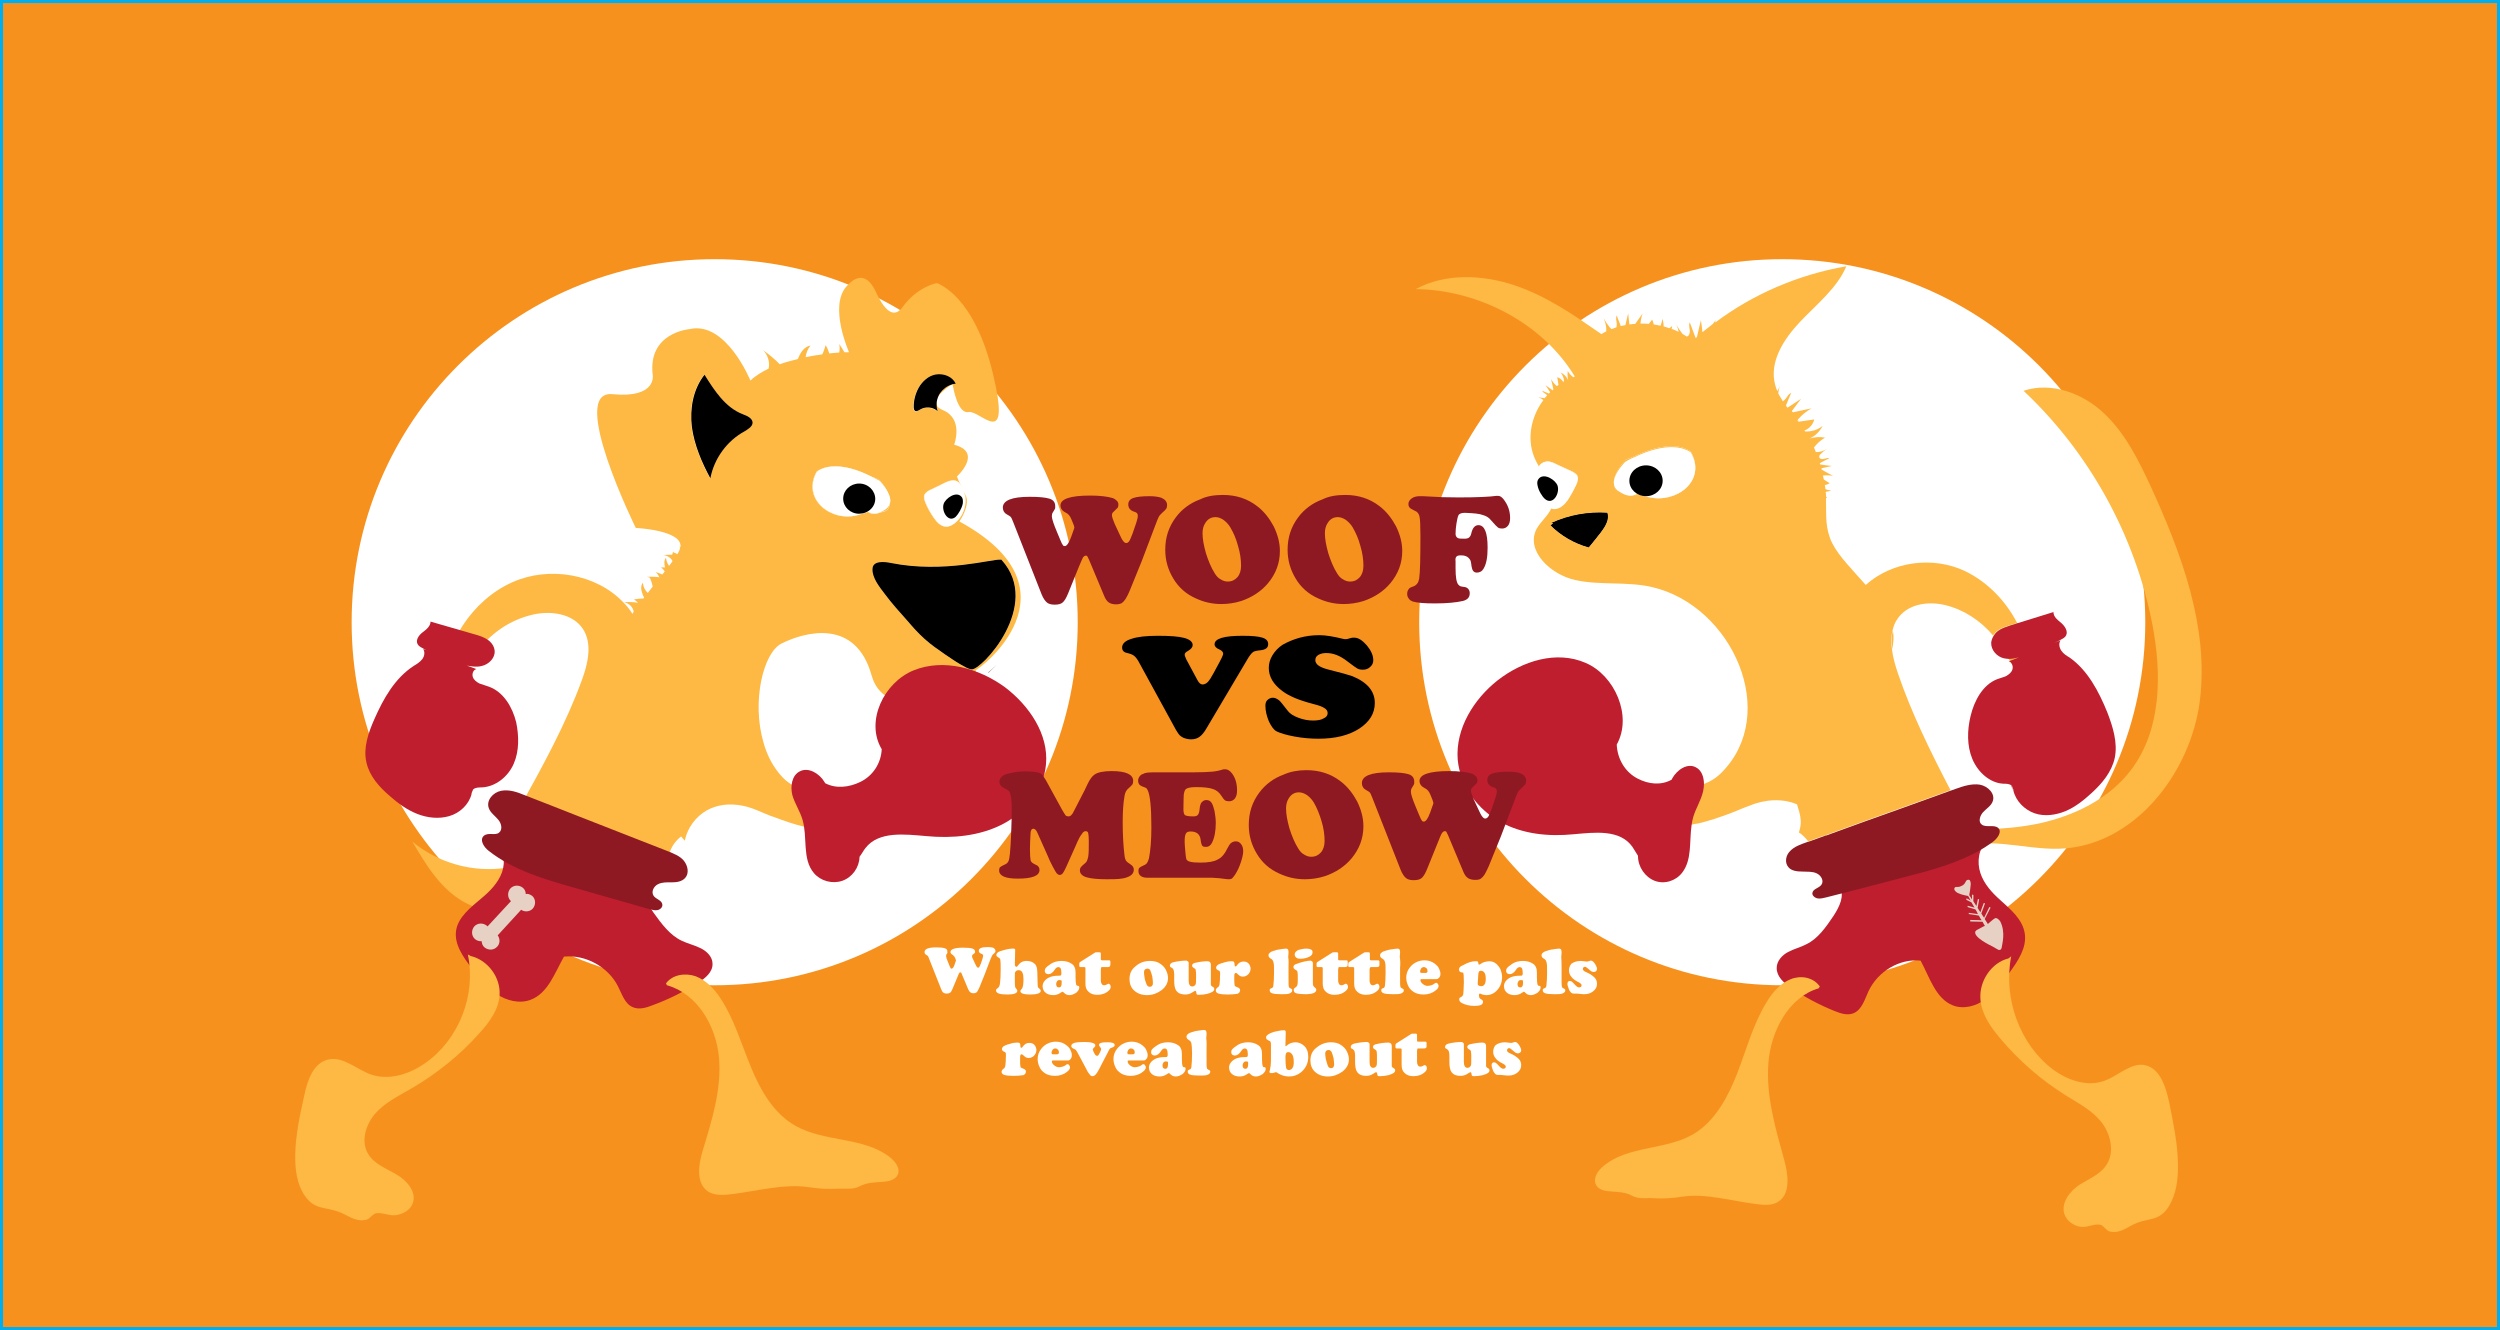 <svg xmlns="http://www.w3.org/2000/svg" viewBox="0 0 811.2 431.6">
  <rect x="0" y="0" width="811.2" height="431.6" fill="#333333" stroke="none"/>
  <style>
    .st0{fill:#F7911E;stroke:#00AEEF;stroke-miterlimit:10;} .st1{fill:#FFFFFF;} .st2{fill:#FDB943;} .st3{fill:#F9BA43;} .st4{fill:#F9B943;} .st5{fill:#BE1E2D;} .st6{fill:#8E1923;} .st7{fill:#E6D1C4;} .st8{fill:none;} .st9{fill:#D1D3D4;} .st10{fill:#C2B59B;} .st11{fill:#9B8579;}
  </style>
  <g id="background_circles">
    <path id="yellow-square" d="M.5.5h810.2v430.6H.5z" class="st0"/>
    <circle id="circle-cat" cx="578.3" cy="201.9" r="117.8" class="st1"/>
    <circle id="circle-dog" cx="231.9" cy="201.9" r="117.8" class="st1"/>
  </g>
  <g id="cat">
    <path d="M697.9 157.9c-4-8.6-8.3-17.3-15.2-23.8-6.9-6.5-17.1-10.3-26.1-7.3 21.4 20.1 36.2 47 41.8 75.8 3.1 16.1 3 34.1-6.9 47.2-7.1 9.4-18.4 14.9-29.9 17.4-11.5 2.4-23.5 2.1-35.2 1.7 2.2 2.5 4.4 4.9 6.6 7.4 10.5-5.6 23.2-.6 35-.9 24.1-.6 42.7-24.1 45.8-47.9 3-24-5.9-47.7-15.9-69.6z" class="st2"/>
    <path d="M635.6 261.3c-2.9 2.6-5.8 5.2-8.9 7.6-.1 0-.1.1-.2.2-4.1 3.3-8.4 6.2-13.1 8.4-7.2 3.3-15.5 4.5-22.8 1.9-.6-.2-1.1-.4-1.7-.7-.1-2-.9-3.9-2-5.5 1.7-.6 3.3-1.2 5-1.8.2-.1.4-.2.7-.2 8.2-3 16.5-6 24.7-8.9 5.3-1.9 10.5-3.8 15.8-5.7.3.6.7 1.3 1 1.9.4.8.9 1.8 1.5 2.8z" class="st2"/>
    <path d="M660.3 221c-3.7-.1-6.1-3.2-8.2-6.6-.1-.2-.3-.5-.4-.7-.8-1.4-1.6-2.8-2.4-4.1-.7-1.2-1.5-2.3-2.4-3.4.4-.6.9-1.2 1.5-1.6 1.2-.9 2.7-1.3 4.1-1.8.7-.2 1.4-.4 2.2-.7 1.6 3 2.9 6.3 3.9 9.6 0 .1 0 .2.1.2.7 3.1 1.3 6.1 1.6 9.1z" class="st2"/>
    <path d="M511.6 157c-.8 1.8-1.8 3.6-2.9 5.3-1 1.4-2.4 2.8-4.2 2.9-.4 0-.8 0-1.1-.2.1-.2.2-.4.2-.6.2-.4.2-.9.3-1.3 0-.4.1-.7.1-1 0-2.2-1-4.3-2.1-6.4-.2-.4-.4-.8-.6-1.1-.6-1-1.3-2.1-1.9-3.1.5-.7 1.2-1.3 2.1-1.5 1.2-.3 2.5.2 3.6.8 1.6.7 3.2 1.5 4.8 2.2.8.4 1.8.9 2.1 1.7.2.6-.1 1.5-.4 2.3z" class="st2"/>
    <path d="M504.1 126.3c0 .1 0 .2-.1.3h-.2l.3-.3z" class="st2"/>
    <path d="M509.1 123.5c0-.1-.1-.3-.2-.4h.1c0 .2 0 .3.1.4z" class="st2"/>
    <path d="M519.5 172.6c-1.3 1.7-2.7 3.4-4 5-4.7-1.3-9-3.8-12.4-7.2.2.2.7-.6 1-.7h-.7c5.7-2.6 11.9-3.7 18.1-3.3.8 2-.7 4.5-2 6.2z"/>
    <path d="M534.9 161.3c-1.6-.4-3.2-.5-4.7-.7-.7.2-1.8.3-3.2-.3-1.3-.2-2.3-.6-2.8-1.5-.3-.5-.5-1.2-.5-1.8v-.1c-.1-.7 0-1.5.3-2.3.7-2.1 2.2-4.2 3.5-5.4 0 0 .1 0 .1-.1.2 0 .3-.1.5-.2.7-.2 1.4-.5 2.1-.8 10.9-5.3 16.4-2.9 18-1.9.4.2.5.4.5.4 5.1 9.4-4.7 16.9-13.8 14.7z" class="st2"/>
    <path d="M552.9 254.4c0 .8-.1 1.7-.3 2.5-.7 2.9-2.4 5.5-3.2 8.3-.2.8-.4 1.6-.5 2.4-1 .2-1.9.4-1.7.4-1.2.1-2.4.1-3.7.1h-.2l-.6-.6c-.5-.6-1.1-1.1-1.8-1.6-.2-.1-.4-.3-.6-.4 1.6-3.2 1.8-6.9.9-10.3-.1-.2-.1-.5-.2-.7.1 0 .3.1.4.1l1.3.3c3.6.6 7 .6 10.2-.5z" class="st2"/>
    <path d="M583.7 136.8c-.1 0-.2 0-.2-.1-.1-.1-.1-.2-.1-.3l.2.2c0 .1 0 .1.1.2z" class="st2"/>
    <path d="M587.1 142.4c-.1 0-.2.1-.3.1.1 0 .2-.1.3-.1z" class="st2"/>
    <path d="M592.5 271l-.6.6c0-.1-.1-.3-.1-.4.3 0 .5-.1.7-.2z" class="st2"/>
    <path d="M614.3 208.6c-.1.6-.2 1.3-.3 2.1-.3-2.1-.3-4.2.2-6.2.2 1.3.3 2.7.1 4.1z" class="st2"/>
    <path d="M637.6 185.3c-10.4-4.9-23.6-3.2-32.2 4.5-4.1-4.7-8.6-9.1-10.8-13.4-.4-.7-.7-1.4-.9-2.1-1.5-4.2-1.1-8.4-1.2-12.8h.4c-.1-.2-.3-.3-.4-.4 0-.5 0-1-.1-1.5.6-.1 1.2-.2 1.8-.5-.7 0-1.3-.1-1.9-.4 0-.4-.1-.9-.2-1.3.6-.1 1.1-.3 1.6-.6-.6-.4-1.3-.8-1.9-1.2-.1-.4-.2-.8-.3-1.3 1.1-.1 2.2-.1 3.3.1-1.2-.6-2.3-1.2-3.5-1.9-.2-.1-.3-.2-.3-.4 0-.1.2-.2.3-.2 1-.2 2-.5 3.1-.7-1.3-.1-2.5-.3-3.8-.5 0-.1-.1-.2-.1-.4 1-.6 2.1-1.1 3.1-1.6-.6-.2-1.2.1-1.8.2-.6.2-1.5 0-1.5-.7 0-.4.2-.7.5-.9.5-.5 1.2-1.1 1.9-1.6-1 .7-2.2 1-3.5 1l-.6-1.5c1-1.3 2.2-2.4 3.6-3.2-1.7-.3-3.4-.2-5.1.3-.1 0-.2.1-.3.1.1 0 .2-.1.3-.1 1.9-.8 3.4-2.3 4.3-4.1-1.6 1.3-3.6 1.9-5.7 1.8-.1-.1-.1-.2-.2-.3 1.6-.6 2.8-2 3.2-3.6-1.6.2-3.2.5-4.8.7h-.3c-.1 0-.2 0-.2-.1-.1-.1-.1-.2-.1-.3 0-.1.1-.3.2-.4 1.2-1.4 2.7-2.6 4.3-3.5l-5.6 1.2c-.3.1-.6.1-.7-.2-.1-.2 0-.4.2-.5l2.7-3.6-4.4 2.9c-.2-.2-.3-.5-.5-.7.6-1.4 1.1-2.8 1.7-4.1-.8.3-1.3 1.2-1.8 1.9-.2.3-.6.6-.9.8-.5-.9-1.1-1.7-1.5-2.6.1-.8.3-1.7.5-2.5-.2.6-.4 1.2-.8 1.8-.3-.6-.5-1.3-.7-2-2-7.4 2.7-14.8 8.1-20.5 5.4-5.7 12-10.9 15-18-15.6 2.7-30.4 9.1-42.6 18.3.1-.2.1-.5.2-.8l-.9 1.2c-1.1.9-2.3 1.8-3.4 2.7-.1-1.3-.3-2.6-.5-3.9-.4 1.8-.9 3.7-1.3 5.5-.1.1-.3.2-.4.3-.6-1.7-1.3-3.4-1.9-5.1-.4.8-.1 1.7 0 2.6.1.8-.2 1.9-1 2-.4-.3-.8-.5-1.3-.8 0 0 0-.1-.1-.1-.7-.9-1.4-1.9-2-3 .4.8.6 1.5.8 2.4-.8-.4-1.5-.7-2.3-1 .1-.3.1-.6.2-.9-.3.2-.6.4-.9.7-.6-.2-1.3-.4-1.9-.6 0-.8-.1-1.7-.4-2.4-.1.8-.3 1.5-.6 2.2-.7-.2-1.5-.3-2.2-.4-.1-.6-.3-1.1-.5-1.6l-1.1 1.4c-.9-.1-1.8-.1-2.7-.1.1-1.1.3-2.3.7-3.3-.8 1.1-1.6 2.3-2.4 3.4-.6 0-1.2.1-1.9.2-.1-1.2-.3-2.4-.4-3.6l-.9 3.8-1.5.3c-.4-1.1-.9-2.3-1.3-3.4-.4.8-.1 1.7 0 2.6 0 .4 0 .8-.1 1.2-.6.2-1.1.4-1.6.6l-.6-.6c-.7-.9-1.4-1.9-2-3 .6 1.3 1 2.8.9 4.3-.5.3-1.1.6-1.6.9-8.8-6.1-17.7-12.3-28.1-15.8-10.4-3.5-22.6-4-32.1 1.2 21.1.3 41.5 11.6 51.6 28.4-.2.1-.4.1-.5.2-.7-.5-1.3-1.2-1.8-2-.1.9-.1 1.8.1 2.7 0 .1.1.3.1.4 0-.1-.1-.3-.2-.4-.5-1-1.3-1.8-2.3-2.2.7.8 1 1.8 1.1 2.8-.1.1-.2.1-.3.2-.4-.7-1.1-1.3-1.9-1.5.1.8.3 1.7.4 2.5-.2.1-.4.3-.5.4-.8-.6-1.4-1.4-1.9-2.3.2 1.1.5 2.1.7 3.2v.1c0 .1 0 .2-.1.3h-.2s-.1 0-.1-.1l-2.1-1.5c.5.8 1 1.5 1.5 2.3-.2.1-.3.3-.4.4-.7-.3-1.5-.6-2.2-.9.2.5.7.7 1.1 1 .2.1.4.3.5.5-.3.3-.5.6-.8.9h-.1l-2-.3c.6.2 1.2.5 1.7.9-4.3 5.8-5.6 13.5-2.4 19.8.3.6.6 1.2.9 1.7.5-.7 1.2-1.3 2.1-1.5 1.2-.3 2.5.2 3.6.8 1.6.7 3.2 1.5 4.8 2.2.8.4 1.8.9 2.1 1.7.3.8 0 1.7-.3 2.4-.8 1.8-1.8 3.6-2.9 5.3-1 1.4-2.4 2.8-4.2 2.9-.4 0-.8 0-1.1-.2-1.1 2.5-3.6 4.4-4.9 6.9-3.4 6.9 4.5 14.6 12.6 16.4 8.1 1.8 16.9.4 25 2.3 26.1 6.1 41.6 41.2 22.4 60.3-1.7 1.7-3.7 2.9-5.7 3.6 0 .8-.1 1.7-.3 2.5-.7 2.9-2.4 5.5-3.2 8.3-.2.8-.4 1.6-.5 2.4.9-.2 1.9-.4 2.2-.4 3.5-.8 6.9-2 10.2-3.2l3-1.2c.3-.2 2.8-1.1 3.3-1.3 5.2-2.2 10.9-2.5 15.6-.5.5 1.7 1.1 3.4 1.2 5.2.1 1.4-.2 2.7-.6 3.9 1.2.8 2.2 1.8 3 2.9 1.7-.6 3.3-1.2 5-1.8.2-.1.4-.2.7-.2 8.2-3 16.5-6 24.7-8.9 5.3-1.9 10.5-3.8 15.8-5.7-6.4-12.3-12.6-24.8-17.1-38-.8-2.4-1.6-5.1-1.9-7.7-.3-2.1-.3-4.2.2-6.2.3-1.2.7-2.4 1.4-3.4 3.2-5.1 9.9-6.1 15.5-4.8 6 1.4 11.6 5 15.7 9.9.4-.6.9-1.2 1.5-1.6 1.2-.9 2.7-1.3 4.1-1.8.7-.2 1.4-.4 2.2-.7-3.8-7.3-9.7-13.3-16.9-16.8zm-118.1-12.7c-1.3 1.7-2.7 3.4-4 5-4.7-1.3-9-3.8-12.4-7.2.2.2.7-.6 1-.7h-.7c5.7-2.6 11.9-3.7 18.1-3.3.8 2-.7 4.5-2 6.2zm15.4-11.3c-1.6-.4-3.2-.5-4.7-.7-.7.2-1.8.3-3.2-.3-1.3-.2-2.3-.6-2.8-1.5-.3-.5-.5-1.2-.5-1.8v-.1c-.1-.7 0-1.5.3-2.3.7-2.1 2.2-4.2 3.5-5.4 0 0 .1 0 .1-.1.2 0 .3-.1.5-.2.7-.2 1.4-.5 2.1-.8 10.9-5.3 16.4-2.9 18-1.9.4.2.5.4.5.4 5.1 9.4-4.7 16.9-13.8 14.7z" class="st2"/>
    <path d="M527.6 149.3h-.1.1z" class="st3"/>
    <path d="M548.2 146.5c-6-2.7-12-.4-18 1.9 10.8-5.3 16.3-2.9 18-1.9z" class="st3"/>
    <path d="M499.9 159.1c-.4-.8-.5-1.7-.1-2.4 1.3-2.2 5.4-.6 6.4 1 1.4 2.3 0 6.6-3 5.1-1-.5-2.6-2.1-3.3-3.7z" class="st4"/>
    <path d="M511.6 157c-.8 1.8-1.8 3.6-2.9 5.3-1 1.4-2.4 2.8-4.2 2.9-.4 0-.8 0-1.1-.2-.6-.2-1.2-.5-1.8-.9-3.5-2.7-4.8-7.8-2.8-11.8.2-.3.3-.6.5-.9.5-.7 1.2-1.3 2.1-1.5 1.2-.3 2.5.2 3.6.8 1.6.7 3.2 1.5 4.8 2.2.8.4 1.8.9 2.1 1.7.3.7 0 1.6-.3 2.4z" class="st1"/>
    <path d="M535 161.4c-1.6-.5-3.3-.6-4.8-.7-1.2-.1-2.3-.1-3.2-.3-1.3-.2-2.3-.6-2.8-1.5-.3-.5-.5-1.2-.5-1.8v-.1c0-.8.1-1.5.3-2.3.7-2.1 2.2-4.2 3.5-5.4 0 0 .1 0 .1-.1l.2.3 2.1 3.4 4.9 7.9.2.6z" class="st4"/>
    <path d="M534.9 161.3c-.1 0-.2 0-.4-.1l-1.2-.3-1.6-.5-.5-.1s-.3.2-1 .4-1.8.3-3.2-.3c-.6-.3-1.4-.7-2.1-1.2-.7-.6-1.1-1.2-1.2-2v-.1c-.1-.7 0-1.5.3-2.3.9-2.5 3.3-4.9 3.3-4.9.2-.1.3-.2.5-.3.8-.5 1.6-.9 2.4-1.2 10.9-5.3 16.4-2.9 18-1.9.4.2.5.4.5.4 5.1 9.1-4.7 16.6-13.8 14.4z" class="st1"/>
    <path d="M634.1 290.7c-1.1 1.1-1.2 3-.2 4.2 1 1.1 2.6 1.3 3.7.4l7.4 8.5c-.8 1.1-.8 2.7.2 3.8 1 1.2 2.8 1.3 3.9.2.6-.6.9-1.3.9-2.1.8.1 1.6-.2 2.2-.8 1.1-1.1 1.2-3 .2-4.2-1-1.2-2.8-1.3-3.9-.2l-.2.2-7.3-8.5c1.1-1.1 1.2-3 .2-4.2-1-1.2-2.8-1.3-3.9-.2-.6.6-.9 1.3-.9 2.1-.9-.1-1.7.2-2.3.8z"/>
    <path d="M519.5 172.6c-1.3 1.7-2.7 3.4-4 5-4.7-1.3-9-3.8-12.4-7.2.2.2.7-.6 1-.7h-.7c5.7-2.6 11.9-3.7 18.1-3.3.8 2-.7 4.5-2 6.2z"/>
    <path d="M595 297.1c1.8-2.8 3.7-6.5 1.9-9.3-1.7-2.7-6.2-3-6.7-6.3-.3-2 1.3-3.8 3.1-4.4 1.8-.6 3.7-.4 5.5-.4 6.3-.1 12.3-3.1 17.6-6.7 5.3-3.6 10.3-7.9 16-10.9 1.7-.9 3.6-1.7 5.6-1.7 1.9.1 4 1.2 4.6 3.2.8 2.3-.5 4.8-1 7.2-.4 2.4 1 5.8 3.2 5.1-2.8 2.3-3.4 6.8-2.2 10.4s3.8 6.4 6.5 8.8c3.3 3 7.2 6.2 7.9 10.8.7 4.6-2.2 8.9-4.9 12.6-2.3 3.2-4.7 6.5-7.8 8.7-3.1 2.3-7.2 3.4-10.7 2-5.5-2.2-7.5-9.1-10.4-14.5-6.8-.7-13.8 3.4-16.9 9.9-1.2 2.6-2.1 5.9-4.7 7.1-2 .9-4.2.2-6.2-.6-5-2-9.9-4.6-14.4-7.7-2.2-1.5-4.5-3.5-4.5-6.3 0-2.3 1.8-4.2 3.7-5.2 1.9-1 4-1.5 5.9-2.5 3.8-1.8 6.4-5.6 8.9-9.3z" class="st5"/>
    <path d="M646.6 273.2c-.2.2-.4.3-.7.5-1 .7-2.1 1.4-3.1 2-7.6 4.4-16.5 6.8-25.2 9-6.7 1.8-13.4 3.5-20 5.2-1.7.4-3.4.9-5.1 1.3-.9.2-1.9.5-2.8.3-.9-.2-1.8-1-1.6-1.8.2-1.3 2.1-1.5 2.9-2.6.9-1.2 0-3-1.5-3.7-1.4-.7-3.1-.5-4.7-.6-1.6 0-3.4-.2-4.4-1.3-1.4-1.5-1-3.9.4-5.3 1.4-1.5 3.4-2.2 5.4-2.9.2-.1.5-.2.7-.2 1.7-.6 3.3-1.2 5-1.8.2-.1.4-.2.7-.2 8.2-3 16.5-6 24.7-8.9 5.3-1.9 10.5-3.8 15.8-5.7.5-.2.9-.3 1.4-.5 2.5-.9 5.2-1.8 7.9-1.4 2.7.5 5.1 3 4.2 5.4-.5 1.5-2.1 2.4-3.1 3.5-1.1 1.2-1.7 3.2-.4 4.1 1.4 1 3.9-.1 5.2 1l.3.3c.9 1.2-.5 3.2-2 4.3z" class="st6"/>
    <path d="M649.5 307.5c.1-1 1.4-5-.5-8.6-.1-.1-.8-1.1-1.5-1-.7.2-2.6 2.1-2.5 1.9 0 0-.4-.7-1-1.6l1.9-3.7-.4-.2s-1.3 2.7-1.7 3.5c-.3-.4-.6-.9-.9-1.4.3-.7 1.2-3.3 1.2-3.3l-.4-.1s-.9 2.3-1.1 3c-.3-.4-.6-.9-.9-1.4l.5-2.8-.4-.1-.5 2.3c-.4-.6-.7-1.1-1-1.6 0-.5.1-2 0-2 0-.1-.3-.1-.4-.1-.1 0 0 1.2 0 1.6-.4-.6-.7-1.2-.9-1.4v-.2c.2-.9.3-1.8.4-2.7.1-.6.1-1.2-.1-1.7-.1-.2-.2-.4-.4-.4-.2-.1-.5 0-.7.1-.3.2-.4.6-.6.9-.3.5-.7.8-1.2 1-.4.2-.7.3-1.1.3h-.6c-.2 0-.4.1-.5.3-.1.2-.1.5 0 .7.3.5.8.9 1.4 1.1.9.4 1.9.6 2.8.8h.2c.2.3.5.8.8 1.5-.4-.3-1.2-.7-1.3-.7 0 0-.1.3-.1.4 0 .1 1.1.6 1.7.9.3.5.6 1.1 1 1.7l-2.2-.6-.1.4s1.8.6 2.6.8c.3.5.6 1 .8 1.5-.9-.1-3-.4-3-.4.1 0 0 .4 0 .4s2.4.3 3.3.5c.3.6.6 1.1.9 1.5-1.1 0-3.7-.1-3.7-.1v.5s2.9.1 4 .1c.4.8.7 1.3.8 1.3 0-.1-2.7 1.4-2.7 1.4s-2.9 1.4 5.3 5.4c0 0 2 1.2 2 1.1-.1-.2.6.2.8-.8z" class="st7"/>
    <path d="M404.6 214.2l-13.1 22.1c-.8 1.4-1.6 2.3-2.3 2.8s-1.6.8-2.7.8c-.9 0-1.7-.2-2.5-.5-.6-.3-1-.6-1.3-.9-.3-.3-.7-1-1.2-1.8l-11.7-21.4c-.6-1.2-1.2-2-1.8-2.5-.5-.4-1.3-.7-2.2-.9-1.1-.2-1.7-.8-1.7-1.8 0-1.2 1-2.2 3-2.8 2-.7 4.9-1 8.6-1 3.9 0 6.8.2 8.6.7s2.7 1.3 2.7 2.3c0 .7-.5 1.3-1.5 1.9-.8.4-1.1.8-1.1 1.2 0 .3.2.8.5 1.5l3.6 6.7c.5 1 1.1 1.5 1.7 1.5.6 0 1.2-.3 1.7-.8s1.2-1.6 2-3.1c1.5-2.8 2.4-4.4 2.6-4.9.2-.5.4-.9.4-1.2 0-.5-.4-1-1.3-1.4-1-.4-1.5-1-1.5-1.6 0-1.9 3-2.8 9.1-2.8 3 0 5.2.2 6.4.6 1.3.4 1.9 1.1 1.9 2.1 0 1.2-.8 1.8-2.5 2-1.2.1-1.9.3-2.3.5-.6.4-1.3 1.3-2.1 2.7z"/>
    <path d="M428.1 206.1c2 0 4.5.4 7.7 1.2.4.1.7.1.9.1.2 0 .8-.1 1.7-.4.3-.1.6-.1 1-.1 1.3 0 2.6.8 4.1 2.5 1.4 1.7 2.1 3.3 2.1 4.8 0 .9-.3 1.6-1 2.2-.6.6-1.4.9-2.3.9-.8 0-1.4-.1-1.9-.4-.5-.3-1.5-1-3.2-2.3-2.3-1.8-4.5-2.7-6.8-2.7-1.1 0-1.9.2-2.6.6s-1 1-1 1.7c0 1.4 1.5 2.4 4.4 3.1 4 1 6.5 1.7 7.6 2.1 4.9 2 7.3 4.9 7.3 8.7 0 3.4-1.7 6.1-5 8.3-3.4 2.2-7.8 3.3-13.3 3.3-2.4 0-5-.2-7.7-.7-2.7-.5-4.7-1.1-5.9-1.7-.9-.5-1.7-1.6-2.5-3.3-.7-1.7-1.1-3.4-1.1-5 0-.8.2-1.4.6-1.8.5-.5 1.1-.8 1.8-.8s1.4.3 2.1.9c.4.3 1.3 1.5 2.8 3.4.7.9 1.8 1.6 3.4 2.2s3.1.9 4.8.9c1.4 0 2.6-.2 3.4-.7.9-.4 1.3-1 1.3-1.7 0-.6-.3-1.2-1-1.6-.7-.5-1.8-.9-3.4-1.3-2.7-.7-4.8-1.4-6.2-2s-2.8-1.3-4-2.2c-3-2.2-4.5-4.7-4.5-7.6 0-1.4.4-2.8 1.2-4.1.8-1.3 1.9-2.5 3.3-3.4 3.4-1.9 7.3-3.1 11.9-3.1z"/>
  </g>
  <g id="cat-feet">
    <path d="M652.6 310.3c-2.7 13.6 2.8 28.6 13.4 36.6 4.9 3.7 11.4 5.9 17.1 3.7 4.5-1.7 8.6-6.1 13.2-4.9 4.7 1.2 6.5 7.1 7.6 12.2 1.3 6.5 2.7 13.1 2.8 19.8.1 4.8-.5 9.8-3 13.8-3 4.7-6.2 3.7-10.3 5.3-3.1 1.2-5.3 3.6-8.8 2.8-1.3-.3-2-2-3.1-2.2-1.8-.4-4.1.9-6.2.7-2.3-.3-4.5-1.7-5.4-4-1.3-3.7 1.7-7.6 4.9-9.7 3.2-2 7.1-3.5 9-6.9 2.4-4.2.9-9.9-2.1-13.6-3-3.7-7.3-5.9-11.3-8.4-8-5-15.3-11.3-21.5-18.7-3-3.6-6-7.8-6.3-12.7-.4-5.9 3.7-11.8 9.1-13.1l.9-.7z" class="st2"/>
    <path d="M590.1 320.7c-9.6 2.8-15.5 13.7-16.3 24.3-.8 10.6 2.3 21.1 5.1 31.2 1.3 4.7 2.2 10.9-1.7 13.6-2.1 1.5-4.8 1.2-7.3.9-7.5-.9-16.6-3.6-24-2.4-3.4.5-6.1.7-9.4.5-2.4-.2-4.7.4-6.9-.8-2.2-1.2-4.4-1.2-6.9-1.4-1.9-.1-4.1-.5-4.9-2.3-.9-2 .6-4.3 2.2-5.7 8.2-7.1 20.6-5.2 29.8-10.8 6.8-4.2 11-12 14-19.8 3-7.8 5.2-16.1 9.6-23.1 1.9-3.1 4.4-5.9 7.7-7.2s7.3-.6 9.4 2.4l-.4.6z" class="st2"/>
  </g>
  <g id="cat-eyes">
    <ellipse cx="534.1" cy="156" rx="5.4" ry="5"/>
    <path d="M498.9 157.5c-.2-.9-.1-1.7.5-2.3 1.8-1.8 5.4.6 6 2.4.8 2.5-1.5 6.5-4.1 4.3-.9-.8-2.1-2.7-2.4-4.4z"/>
  </g>
  <g id="dog_1_">
    <path d="M203.2 195.7h-.2.2z" class="st2"/>
    <path d="M247.7 241.1c6.2-.6 12.4-1.3 18.5-2.2 2.1-.3 4.4-.7 6-2.1.6-.5 1.2-1.3 2-1.5 1.9-.5 3.4 1.9 5.4 2.1 1.4.2 2.8-.9 3.3-2.2.6-1.3.5-2.7.5-4.1 2.8 2 5.4 4.5 7.4 7.2-.4-1.5.7-3 2.1-3.7 1.4-.7 3-.8 4.5-.9 7.2-.6 14.3-2.5 20.8-5.5" class="st8"/>
    <path d="M258.9 255.6c3.3 2 7.3 2.7 11.9 1.7" class="st8"/>
    <path d="M258.9 255.6c-4.7-2.8-8-7.9-9.3-13.9" class="st8"/>
    <path d="M303.3 242.1c-1.8.2-3.7.3-5.5.1-2.5-.2-4.3-.2-5.6 0 2.4.7 4.7 1.9 6.7 3.7.7-.4 1.4-.8 2.2-1.1.7-.9 1.4-1.8 2.2-2.7z" class="st10"/>
    <path d="M244.2 137.1c0 1.3-1.4 2.1-2.5 2.8-5.8 3.1-10 8.9-11.2 15.3-2.8-5.2-5.2-10.8-6-16.7-.7-5.9.4-12.2 4.1-16.9 3.2 5.1 6.7 10.6 12.4 12.8 1.3.5 3.1 1.2 3.2 2.7z" class="st2"/>
    <path d="M288.8 163.1c0 .6-.2 1.2-.5 1.7-.5.9-1.4 1.2-2.7 1.4-1.4.6-2.5.5-3.1.3-.6-.2-.9-.4-.9-.4l-.5.2c-.5.2-1 .4-1.5.4l-1.2.4c-8.7 2.5-18.4-5.1-13.5-14 0 0 .2-.2.5-.4 1.6-1 6.9-3.3 17.2 1.9l1.9.7c.2.1.4.2.6.2 1.2 1.1 2.6 3.1 3.3 5.1 0 .1 0 .1.1.2.3.7.5 1.5.3 2.3z" class="st2"/>
    <path d="M310.1 124.5c-.2 0-.5.1-.7.1v-.2s-.2.1-.6.4c-1 .6-2.8 1.9-4 3.3-.8 1-1.3 2.1-.8 3.1 0 .8.1 1.5.3 2.2-1.5-1.4-3.9-1.6-5.7-.5-.5.3-1.3.8-1.7.3-.2-.2-.3-.6-.3-.9-.1-2.2.5-4.5 1.6-6.5 1.2-2.1 3.2-3.9 5.6-4.3 2.6-.4 5.3.8 6.3 3z" class="st2"/>
    <path d="M309.8 169.8c-.8.6-1.7 1.1-2.7 1.1-1.7 0-3-1.4-4-2.8-1.1-1.6-2.1-3.3-2.8-5.1-.3-.8-.6-1.6-.3-2.4.3-.8 1.2-1.3 2-1.7 1.5-.7 3-1.4 4.5-2.2 1.1-.5 2.3-1 3.4-.8.7.2 1.3.6 1.7 1.2.4.9.8 2 1.4 3.1.9 3.5-.4 7.4-3.2 9.6z" class="st2"/>
    <path d="M315.2 217.2c-1.2-.2-2.4-1-3.5-1.6-1.8-1-3.4-2.2-5.1-3.3-2.3-1.6-4.5-3.1-6.6-5-2-1.8-3.8-3.8-5.5-5.8-2.6-2.9-5.2-5.8-7.5-8.9-1.6-2.1-4-5.1-3.9-7.9 0-3 4.2-2.4 6.1-2 17 3.4 32.9-1.4 35.5-1.1.2 0 .3 0 .3.1 13.3 14.7-6.7 36-9.8 35.5z" class="st2"/>
    <path d="M218.7 182.1c0-.1 0 0 0 0z" class="st2"/>
    <path d="M311.3 169.2s3.7-5.2 2-8.6c-.1-.1-.1-.3-.2-.4.8 3.5-.5 7.4-3.4 9.6-.8.6-1.7 1.1-2.7 1.1-1.7 0-3-1.4-4-2.8-1.1-1.6-2.1-3.3-2.8-5.1-.3-.8-.6-1.6-.3-2.4.3-.8 1.2-1.3 2-1.7 1.5-.7 3-1.4 4.5-2.2 1.1-.5 2.3-1 3.4-.8.7.2 1.3.6 1.7 1.2l-1-2.5s8.6-7.8-.9-10.3c0 0 3.2-8.3-3.6-11.2-1.2-.5-1.9-1.1-2.2-1.8 0 .8.1 1.5.3 2.2-1.5-1.4-3.9-1.6-5.7-.5-.5.3-1.3.8-1.7.3-.2-.2-.3-.6-.3-.9-.1-2.2.5-4.5 1.6-6.5 1.2-2.1 3.2-3.9 5.6-4.3 2.4-.5 5.2.7 6.2 2.9-.2 0-.5.1-.7.1.2 1.4 1.7 9.8 5.2 9.1 3.8-.7 14 13.1 7.9-12.4s-17.7-29.1-18-29.4c-.3-.2-6.7 1.3-11.3 7.7-4.6 6.4-9-5.9-9.3-6.1-.3-.2-3.3-7.1-9-.5s.9 21.3.9 21.3H274c-.5-.9-1.1-1.8-1.7-2.7.2.9.2 1.9 0 2.8-.9.1-2 .1-3.2.3-.3-1-.7-1.9-1.2-2.7-.3 1-.6 2-1.1 3-1.7.2-3.5.5-5.4.9.2-1.4.7-2.7 1.6-3.8-2.1.4-3.3 2.3-4.1 4.4-2 .5-4 1-5.9 1.7-1.6-1.7-3.5-3.2-5.4-4.6 1.5 1.5 2.3 3.9 1.8 6-2.2 1.1-4.3 2.3-5.9 3.9 0 0-7.9-19.5-19.8-16.7 0 0-13.6 1.1-11.9 14.9 0 0 1.4 7.6-13.1 6.2-14.5-1.4 7.6 43.4 7.6 43.4s15.2.7 14.5 6.2c-.1 0-.2-.1-.4-.1l.3.3c-.1.6-.4 1.3-.9 2.1-.4-.2-.8-.4-1.3-.6 0-.1-.1-.2-.1-.2l-.3 1c-.9 0-1.9 0-2.9.1 1.2.1 2.4.8 3 1.9v.1c-.3.5-.7 1-1.1 1.5-.6-.8-.9-1.7-1-2.6-.7.8-.6 2-.3 3.1h-1.3c.5.4.9.8 1.2 1.3-.2.3-.5.7-.8 1-.7-.3-1.5-.6-2.2-.8.6.5 1 1.1 1.2 1.7h.2s-.1.1-.1.2c0-.1 0-.1-.1-.2-1.3-.2-2.8-.2-4.1-.1.4 0 .8.1 1.1.3.4.9.7 1.9.9 2.8-.5.7-1.1 1.4-1.6 2.1-.9-.8-1.5-2-1.6-3.3-.9 1.1-.5 2.7 0 4 .1.3.3.5.4.8-.1.1-.1.2-.2.3-1 0-2 .1-3.1.3.5.3 1 .7 1.3 1.1-1.5-.3-3.1-.3-4.6-.2 1.3.2 2.5 1.1 3 2.3.1.2.2.5.2.8-.2.3-.3.5-.5.8v-.3c-.8-1.3-1.8-2.5-2.8-3.5h-.2.2c-8.8-9.3-24.1-11.9-36-6.6-13.3 5.9-21.9 20-23.4 34.4 5.5-.2 8.4-6.4 11.4-11 4.3-6.5 11.1-11.2 18.7-12.9 5.8-1.3 12.8-.3 16.1 4.6 3.2 4.8 1.7 11.3-.3 16.7-5.3 14.5-12.8 28-20.2 41.4 7.2 5.9 14.4 11.9 23 15.5 8 3.4 17.4 4.5 25.3 1.1.2-2.9 1.8-5.5 4.1-7.3.4.5.8.9 1.2 1.4.3-1.6.9-3 1.6-4.3 4.7-8 13.7-9 21.6-5.7l3.1 1.3c1 .4 1.9.8 2.9 1.1 3.2 1.2 6.4 2.3 9.7 3.1.5.1 4 .8 3.7.8 1.2.1 2.3.1 3.5.1h.2l.6-.6c.7-.7 1.4-1.4 2.2-1.9-1.7-3.4-1.8-7.2-.7-10.8-4.2 1.1-8.6 1.3-12.4-.6-1.5-.7-2.8-1.6-4.1-2.9-3.1-3.2-5.2-7.2-6.4-11.6-3.8-13.1-.1-29 5.9-32 8-4 24.1-8 29.2 10.3 5.2 18.3 34.4 2.6 34.4 2.6l-.6-4.3c.7.2 35.7-25.8-5.3-48.2zm-69.7-29.3c-5.8 3.1-10 8.9-11.2 15.3-2.8-5.2-5.2-10.8-6-16.7-.7-5.9.4-12.2 4.1-16.9 3.2 5.1 6.7 10.6 12.4 12.8 1.4.5 3.2 1.2 3.2 2.7.1 1.3-1.3 2.1-2.5 2.8zm40 26.2l-.5.2c-.5.2-1 .4-1.5.4l-1.2.4c-8.7 2.5-18.4-5.1-13.5-14 0 0 .2-.2.5-.4 1.6-1 6.9-3.3 17.2 1.9l1.9.7c.2.1.4.2.6.2 1.2 1.1 2.6 3.1 3.3 5.1 0 .1 0 .1.1.2.3.8.5 1.6.3 2.4 0 .6-.2 1.2-.5 1.7-.5.9-1.4 1.2-2.7 1.4-1.4.6-2.5.5-3.1.3-.5-.3-.9-.5-.9-.5zm33.6 51.1c-1.2-.2-2.4-1-3.5-1.6-1.8-1-3.4-2.2-5.1-3.3-2.3-1.6-4.5-3.1-6.6-5-2-1.8-3.8-3.8-5.5-5.8-2.6-2.9-5.2-5.8-7.5-8.9-1.6-2.1-4-5.1-3.9-7.9 0-3 4.2-2.4 6.1-2 17 3.4 32.9-1.4 35.5-1.1.2 0 .3 0 .3.1 13.3 14.7-6.7 36-9.8 35.5z" class="st2"/>
    <path d="M257.6 121.9c-.3.8-.8 1.5-1.3 2.2-.1-.6-.2-1.2-.4-1.8l1.7-.4z" class="st2"/>
    <path d="M264.1 120.4c-.3.5-.7.9-1 1.4-.2-.3-.4-.6-.6-1l1.6-.4z" class="st2"/>
    <path d="M203.2 195.7h-.2.2z" class="st2"/>
    <path d="M214.7 187.5s-.1.1-.1.2c0-.1 0-.1-.1-.2h.2z" class="st2"/>
    <path d="M214.7 187.5s-.1.1-.1.2c0-.1 0-.1-.1-.2h.2z" class="st2"/>
    <path d="M323.3 215.8c-1.6 1.5-2.6 2.3-2.6 2.3v.3l2.6-2.6z" class="st11"/>
    <path d="M244.2 137.1c0 1.3-1.4 2.1-2.5 2.8-5.8 3.1-10 8.9-11.2 15.3-2.8-5.2-5.2-10.8-6-16.7-.7-5.9.4-12.2 4.1-16.9 3.2 5.1 6.7 10.6 12.4 12.8 1.3.5 3.1 1.2 3.2 2.7z"/>
    <path d="M310.1 124.5c-.2 0-.5.1-.7.1-.2 0-.4.1-.7.2-1.5.5-2.8 1.5-3.7 2.8-.1.2-.2.3-.3.5-.5 1-.8 2-.8 3.1 0 .8.1 1.5.3 2.2-1.5-1.4-3.9-1.6-5.7-.5-.5.3-1.3.8-1.7.3-.2-.2-.3-.6-.3-.9-.1-2.2.5-4.5 1.6-6.5 1.2-2.1 3.2-3.9 5.6-4.3 2.7-.4 5.4.8 6.4 3z"/>
    <path d="M265.5 152.6c5.8-2.6 11.5-.3 17.2 1.9" class="st8"/>
    <path d="M311.4 164.9c.3-.8.4-1.7.1-2.3-1.2-2.1-5.1-.6-6.1 1-1.3 2.2 0 6.5 2.8 5 1-.6 2.6-2.1 3.2-3.7z"/>
    <path d="M309.8 169.8c-.8.6-1.7 1.1-2.7 1.1-1.7 0-3-1.4-4-2.8-1.1-1.6-2.1-3.3-2.8-5.1-.3-.8-.6-1.6-.3-2.4.3-.8 1.2-1.3 2-1.7 1.5-.7 3-1.4 4.5-2.2 1.1-.5 2.3-1 3.4-.8.7.2 1.3.6 1.7 1.2.3.4.5.8.7 1.2.3.6.5 1.3.7 2 .9 3.4-.4 7.3-3.2 9.5z" class="st1"/>
    <path d="M278 167.2c1.6-.4 3.1-.6 4.5-.7 1.2-.1 2.2-.1 3.1-.3" class="st8"/>
    <path d="M288.5 160.7c.3.8.4 1.6.3 2.4" class="st8"/>
    <path d="M285.2 155.4l-.1-.1" class="st8"/>
    <path d="M288.8 163.1c-.1.7-.5 1.4-1.1 1.9-.7.6-1.4.9-2 1.2-1.4.6-2.5.5-3.1.3-.6-.2-.9-.4-.9-.4l-.5.2-1.5.4-1.2.4c-8.7 2.5-18.4-5.1-13.5-14 0 0 .2-.2.5-.4 1.6-1 6.9-3.3 17.2 1.9.9.4 1.7.9 2.7 1.4 0 0 2.2 2.2 3.1 4.6 0 .1 0 .1.1.2.2.7.4 1.5.2 2.3z" class="st1"/>
    <path d="M315.2 217.2c-1.2-.2-2.4-1-3.5-1.6-1.8-1-3.4-2.2-5.1-3.3-2.3-1.6-4.5-3.1-6.6-5-2-1.8-3.8-3.8-5.5-5.8-2.6-2.9-5.2-5.8-7.5-8.9-1.6-2.1-4-5.1-3.9-7.9 0-3 4.2-2.4 6.1-2 17 3.4 32.9-1.4 35.5-1.1.2 0 .3 0 .3.1 13.3 14.7-6.7 36-9.8 35.5z"/>
    <path d="M310.7 171.3s8.3 3.9 14.2 10.4" class="st8"/>
    <path d="M164.1 281.6c-10.7 1.6-22-1.6-30.3-8.5 3.1 5.2 6.2 10.5 10.5 14.8 4.3 4.3 10 7.5 16 7.5 3.1-3.5 4.1-9.1 3.8-13.8z" class="st2"/>
    <path d="M212.1 296.2c-1.9-2.7-3.9-6.3-2-9 1.8-2.6 6.5-2.9 7-6 .3-1.9-1.3-3.6-3.2-4.2-1.8-.6-3.8-.4-5.7-.4-6.5-.1-12.7-3-18.2-6.5s-10.7-7.6-16.5-10.5c-1.8-.9-3.8-1.7-5.8-1.6-2 .1-4.1 1.2-4.8 3.1-.8 2.2.5 4.6 1 7 .5 2.3-1.1 5.6-3.3 4.9 2.9 2.2 3.5 6.6 2.3 10-1.2 3.4-3.9 6.2-6.7 8.5-3.4 2.9-7.5 6-8.2 10.4-.7 4.5 2.3 8.6 5 12.2 2.4 3.1 4.9 6.2 8.1 8.4 3.2 2.2 7.5 3.3 11.1 1.9 5.6-2.1 7.8-8.7 10.8-14 7-.7 14.3 3.3 17.5 9.6 1.3 2.5 2.2 5.7 4.8 6.8 2 .9 4.4.2 6.4-.6 5.2-1.9 10.2-4.4 14.9-7.4 2.3-1.4 4.7-3.4 4.6-6.1 0-2.2-1.8-4-3.8-5-2-1-4.2-1.5-6.1-2.4-3.9-1.8-6.6-5.5-9.2-9.1z" class="st5"/>
    <path d="M157 271.2c-1.5 1.3 0 3.7 1.6 4.9 8 6.3 18.1 9.2 27.9 12l24.2 6.9c.9.2 1.8.5 2.7.3s1.7-1 1.5-1.9c-.2-1.3-2-1.6-2.8-2.7-.9-1.3 0-3.1 1.4-3.8 1.4-.7 3-.6 4.5-.6s3.2-.2 4.3-1.4c1.4-1.5.9-4-.4-5.6s-3.3-2.3-5.2-3.1c-10-3.9-19.9-7.8-29.9-11.7-5.5-2.2-11-4.3-16.6-6.5-2.4-1-5-1.9-7.6-1.4-2.6.5-4.9 3.1-4 5.6.5 1.5 2 2.5 3 3.7 1.1 1.2 1.6 3.3.3 4.3-1.2 1-3.5-.2-4.9 1z" class="st6"/>
    <path d="M172.7 290.7c1.2 1.1 1.2 2.9.2 4.1-1 1.1-2.7 1.2-3.8.4l-7.6 8.3c.8 1.1.8 2.7-.2 3.7-1.1 1.2-2.9 1.2-4.1.2-.6-.5-.9-1.3-.9-2-.8.1-1.6-.2-2.2-.7-1.2-1.1-1.2-2.9-.2-4.1 1.1-1.2 2.9-1.2 4.1-.2l.2.2 7.6-8.2c-1.2-1.1-1.2-2.9-.2-4.1 1.1-1.2 2.9-1.2 4.1-.2.6.5.9 1.3.9 2 .6-.2 1.4.1 2.1.6z" class="st7"/>
  </g>
  <g id="dog-feet">
    <path d="M151.8 309.7c2.8 13.1-2.9 27.7-13.9 35.3-5.1 3.6-11.8 5.7-17.7 3.6-4.6-1.7-8.9-5.9-13.7-4.8-4.9 1.1-6.8 6.9-7.8 11.8-1.4 6.3-2.8 12.7-2.9 19.1-.1 4.6.5 9.5 3.1 13.3 3.1 4.5 6.4 3.6 10.7 5.1 3.3 1.1 5.5 3.5 9.2 2.7 1.3-.3 2-1.9 3.2-2.1 1.9-.4 4.3.9 6.4.6 2.3-.3 4.7-1.6 5.5-3.8 1.4-3.6-1.8-7.4-5.1-9.3-3.3-2-7.3-3.4-9.3-6.7-2.5-4-.9-9.5 2.2-13.1 3.1-3.6 7.5-5.7 11.6-8.1 8.3-4.8 15.9-10.9 22.3-18.1 3.2-3.5 6.2-7.6 6.5-12.3.4-5.7-3.8-11.4-9.4-12.7" class="st2"/>
    <path d="M216.4 319.7c9.9 2.7 16 13.3 16.9 23.5.9 10.2-2.3 20.3-5.3 30.2-1.4 4.6-2.2 10.5 1.7 13.2 2.2 1.4 5 1.2 7.6.9 7.7-.9 17.2-3.5 24.9-2.3 3.5.5 6.3.7 9.7.5 2.5-.1 4.9.4 7.1-.8 2.3-1.2 4.6-1.2 7.2-1.4 1.9-.1 4.2-.5 5.1-2.3.9-1.9-.6-4.1-2.3-5.5-8.5-6.9-21.4-5-30.9-10.4-7.1-4-11.4-11.6-14.5-19.2-3.1-7.5-5.4-15.5-9.9-22.3-2-3-4.6-5.7-7.9-7-3.4-1.2-7.6-.6-9.7 2.3" class="st2"/>
  </g>
  <g id="dog-eyes">
    <path d="M312.4 163.4c.1-.9.1-1.7-.5-2.3-1.7-1.8-5.1.6-5.7 2.4-.8 2.4 1.5 6.3 3.9 4.2.8-.8 2-2.7 2.3-4.3z"/>
    <path d="M284 161.9c0 1.9-1.2 3.5-2.9 4.3-.5.2-1 .4-1.5.4-.3 0-.5.1-.8.1-2.9 0-5.2-2.2-5.2-4.9s2.3-4.9 5.2-4.9 5.2 2.3 5.2 5z"/>
  </g>
  <g id="gloves">
    <path d="M166.7 247.8c-1.8 4.2-5.9 7.5-10.4 7.7-.9 0-2 0-2.7.6-.1.1-.2.2-.2.3-.2.3-.3.7-.4 1.1v.2c-.9 3.4-3.8 6.1-7.2 7.1-3.4 1-7.1.6-10.4-.7-3.3-1.3-6.2-3.4-8.8-5.7-3.5-3-6.7-6.5-7.7-11-1.1-4.7.6-9.6 2.6-14.1 2.9-6.6 6.6-13.2 12.7-17.2 1-.6 2-1.2 2.8-2.2.7-.9 1-2.3.3-3.3.7.2 1.3.5 2 .8-.8-.3-1.5-.7-2.2-1.1-.6-.3-1.3-.7-1.6-1.3-.7-1.3.4-2.9 1.6-3.8 1.2-.9 2.6-2 2.6-3.5 4.7 1.4 9.5 2.7 14.2 4.1 1.5.4 3 .9 4.2 1.7 1.3.8 2.3 2.2 2.4 3.7.2 2.3-1.9 4.4-4.2 4.9-1.6.4-3.3.2-5-.2l3.3 1.2c-1 .2-1.5 1.5-1.2 2.5.3 1 1.2 1.7 2.2 2.2 1 .4 2 .6 3 1 4.8 1.7 7.7 6.7 8.9 11.6.9 4.4 1 9.3-.8 13.4z" class="st5"/>
    <path d="M153.5 256.1c-.2.5-.4.9-.6 1.4.1-.4.2-.8.4-1.1.1-.1.2-.2.2-.3z" class="st5"/>
    <path d="M339.4 248c-.7 8.4-6.8 15.7-14.2 19.5-7.5 3.8-16.2 4.6-24.6 3.8-7-.6-15.5-1.7-19.8 3.9-.7.9-1.2 1.9-1.9 2.8v.1c-.1 3.4-2.4 6.6-5.6 7.7-3.2 1.1-7 .1-9.2-2.5-3.9-4.6-2-11.6-3.7-17.3-.8-2.8-2.5-5.2-3.3-8-.7-2.8-.2-6.4 2.4-7.7 2.8-1.5 6.4.7 8 3.4.1.2.2.3.2.4 3.5 1.9 7.8 1.4 11.5-.4 4.1-2 6.7-6.1 6.9-10.6-5.4-9 .7-21.7 10.4-25.6 9.7-3.9 21.1-.7 29.6 5.5 7.9 6 14.2 15.3 13.3 25z" class="st5"/>
    <path d="M686.2 245.9c-1 4.6-4.1 8.3-7.5 11.4-2.6 2.4-5.4 4.6-8.5 5.9-3.2 1.3-6.8 1.8-10 .7s-6.1-3.9-6.9-7.4v-.2c-.1-.4-.2-.8-.4-1.1-.1-.1-.2-.2-.2-.3-.7-.6-1.7-.6-2.6-.6-4.4-.2-8.3-3.7-10.1-8-1.8-4.3-1.7-9.3-.6-13.9 1.2-5.1 4-10.2 8.6-12 1-.4 2-.6 2.9-1 .9-.5 1.8-1.2 2.1-2.2.3-1.1-.2-2.4-1.2-2.6 1.1-.4 2.2-.9 3.3-1.3-1.1.3-2.2.5-3.3.5-.5 0-1-.1-1.6-.2-2.2-.5-4.2-2.6-4.1-5.1.1-.8.4-1.6.8-2.2.4-.6.9-1.2 1.5-1.6 1.2-.9 2.7-1.3 4.1-1.8.7-.2 1.4-.4 2.2-.7l11.6-3.6c0 1.6 1.4 2.6 2.6 3.6 1.1 1 2.2 2.6 1.5 4-.3.6-1 1-1.6 1.3-.7.4-1.4.8-2.2 1.1.7-.3 1.3-.5 2-.8-.7 1-.4 2.4.3 3.4s1.7 1.6 2.7 2.2c5.8 4.1 9.4 10.9 12.2 17.8 1.8 4.7 3.4 9.8 2.4 14.7z" class="st5"/>
    <path d="M653.2 256.3c-.2-.4-.5-.9-.6-1.4.1.1.2.2.2.3.2.3.3.7.4 1.1z" class="st5"/>
    <path d="M552.9 254.4c0 .8-.1 1.7-.3 2.5-.7 2.9-2.4 5.5-3.2 8.3-.2.8-.4 1.6-.5 2.4-.8 5.4.2 11.4-3.1 15.6-2.1 2.7-5.8 3.8-8.9 2.6-3.1-1.2-5.4-4.5-5.4-8v-.1c-.6-.9-1.2-2-1.8-2.9-4.1-5.8-12.3-4.7-19.1-4.1-8.1.8-16.5 0-23.8-4-7.2-4-13-11.5-13.8-20.2-.8-10.1 5.3-19.7 12.9-25.7 8.2-6.4 19.2-9.8 28.6-5.7 9.4 4 15.3 17.2 10.1 26.5.2 4.7 2.7 8.9 6.7 11 3.6 1.9 7.7 2.3 11.1.4.1-.2.2-.3.2-.4 1.6-2.9 5-5.1 7.7-3.6 1.8.9 2.6 3.1 2.6 5.4z" class="st5"/>
  </g>
  <g id="woofvsmeow">
    <path d="M348.3 170.1l-.7-1.7c-.4-1-1-1.7-1.7-2-1.2-.6-1.8-1.4-1.8-2.4 0-2.1 3.2-3.2 9.6-3.2 3.2 0 5.6.3 7.3.8.6.2 1 .5 1.4.9s.5.8.5 1.3c0 .4-.1.7-.2.9l-1.3 1.3c-.4.3-.6.7-.6 1.1 0 .6.3 1.5.9 2.9l1.4 3c.6 1.4 1.1 2.3 1.4 2.6.3.4.6.6.9.6.4 0 .7-.2 1-.6.3-.4.6-1.3 1.1-2.5l1.2-3.5c.3-1 .5-1.7.5-2.2 0-.7-.3-1.1-1-1.3-1.4-.4-2.1-1.2-2.1-2.4 0-1 .5-1.7 1.6-2.1 1.1-.4 2.9-.6 5.3-.6 1.6 0 2.9.2 3.8.5 1.2.5 1.9 1.3 1.9 2.4 0 .5-.1.9-.3 1.2-.2.3-.7.8-1.4 1.4-.4.4-.8.8-1 1.2-.2.4-.6 1.3-1.1 2.7l-4.4 11.6-3.9 9.6c-.4 1-.9 2-1.4 2.8-.4.6-.8 1-1.2 1.3-.4.2-1 .4-1.8.4-1 0-1.8-.2-2.4-.6s-1.1-1.1-1.5-2.1l-4.9-11.7c-.3-.6-.5-1.1-.6-1.2-.1-.2-.3-.2-.5-.2-.3 0-.6.2-.9.6-.2.4-.7 1.5-1.4 3.2l-3.4 8.4c-.6 1.5-1.2 2.5-1.8 3-.6.5-1.4.7-2.6.7-1 0-1.9-.2-2.5-.7-.6-.5-1.2-1.4-1.7-2.6l-9.2-23.4c-.4-1-.6-1.5-.8-1.7-.1-.2-.6-.5-1.3-.9-.8-.4-1.3-1.2-1.3-2.2 0-2.3 2.9-3.5 8.7-3.5 3 0 5.1.2 6.4.6 1.3.4 1.9 1.2 1.9 2.5 0 .4 0 .7-.1.8-.1.2-.3.6-.7 1.2-.2.3-.3.7-.3 1.2 0 .8.6 2.6 1.7 5.2l1 2.4c.4 1 .7 1.6.9 1.8.1.2.3.3.6.3.6 0 1.3-.9 2-2.8l1-2.8c.1-.2.1-.4.1-.5-.1-.6-.2-.7-.3-1z" class="st6"/>
    <path d="M396.8 160.6c4.3 0 8 1.2 11.2 3.7 2.2 1.7 3.9 3.9 5.3 6.5 1.3 2.7 2 5.3 2 8 0 3.9-1.3 7.4-3.9 10.5-2.2 2.6-5.1 4.5-8.6 5.7-2.2.7-4.4 1-6.5 1-2.9 0-5.6-.6-8.2-1.8-3.2-1.4-5.7-3.6-7.4-6.5-1.7-2.8-2.6-5.9-2.6-9.3 0-4 1.1-7.4 3.4-10.5 2-2.7 4.7-4.7 8-5.9 2-1 4.5-1.4 7.3-1.4zm-2.4 7.2c-1.4 0-2.5.6-3.3 1.9-.6.9-.9 2-.9 3.3 0 1.9.4 4 1.1 6.5.8 2.5 1.7 4.7 2.9 6.6.5.8 1.1 1.5 1.9 1.9.8.5 1.5.7 2.3.7 1.3 0 2.3-.5 3.1-1.4.8-.9 1.2-2.2 1.2-3.7 0-2-.3-4.2-1-6.5-.6-2.3-1.5-4.3-2.5-6-.6-1-1.4-1.8-2.2-2.4-.9-.6-1.7-.9-2.6-.9z" class="st6"/>
    <path d="M436.5 160.6c4.3 0 8 1.2 11.2 3.7 2.2 1.7 3.9 3.9 5.3 6.5 1.3 2.7 2 5.3 2 8 0 3.9-1.3 7.4-3.9 10.5-2.2 2.6-5.1 4.5-8.6 5.7-2.2.7-4.4 1-6.5 1-2.9 0-5.6-.6-8.2-1.8-3.2-1.4-5.7-3.6-7.4-6.5-1.7-2.8-2.6-5.9-2.6-9.3 0-4 1.1-7.4 3.4-10.5 2-2.7 4.7-4.7 8-5.9 2-1 4.5-1.4 7.3-1.4zm-2.4 7.2c-1.4 0-2.5.6-3.3 1.9-.6.9-.9 2-.9 3.3 0 1.9.4 4 1.1 6.5.8 2.5 1.7 4.7 2.9 6.6.5.8 1.1 1.5 1.9 1.9.8.5 1.5.7 2.3.7 1.3 0 2.3-.5 3.1-1.4.8-.9 1.2-2.2 1.2-3.7 0-2-.3-4.2-1-6.5-.6-2.3-1.5-4.3-2.5-6-.6-1-1.4-1.8-2.2-2.4-.9-.6-1.8-.9-2.6-.9z" class="st6"/>
    <path d="M475.3 166.4c-1.1 0-1.9.3-2.1.9-.2.4-.4 1.3-.6 2.5-.2 1.3-.3 2.4-.3 3.4 0 .6.2 1 .6 1.3s1.1.3 2.2.3c.7 0 1.3-.1 1.6-.4s.6-.7.7-1.3c.4-1.8 1.2-2.7 2.3-2.7 2 0 3 2.4 3 7.3 0 3.1-.4 5.3-1.3 6.8-.5.9-1.3 1.3-2.2 1.3-1 0-1.5-.7-1.7-2-.1-.8-.2-1.4-.3-1.8-.1-.3-.4-.7-.7-1-.5-.5-1.3-.8-2.4-.8-.7 0-1.3.1-1.5.4-.3.3-.4.8-.3 1.5v2.3c0 2.9.3 4.6.9 5.3.2.2.4.4.6.5.2.1.8.2 1.6.3.4.1.8.3 1.1.7s.4.8.4 1.3c0 1.3-.7 2.1-2.2 2.5-2.2.5-5.2.8-9.1.8-3.4 0-5.8-.2-7.1-.6-.6-.2-1.1-.5-1.4-1-.4-.5-.5-1-.5-1.6 0-.7.3-1.3.8-1.8.1-.1.6-.3 1.4-.6.9-.4 1.5-1.2 1.7-2.5.3-2 .4-6.7.4-14 0-3.1-.1-5.2-.3-6.1-.2-.9-.7-1.6-1.6-1.9-.8-.4-1.4-.7-1.6-1-.3-.3-.4-.7-.4-1.2 0-.7.4-1.3 1.1-1.8.7-.5 1.6-.7 2.6-.7.7 0 1.6 0 2.9.1 2.7.2 5.9.3 9.7.3 6 0 10.1-.2 12.2-.5h.6c.6 0 1.1.3 1.7 1 1.5 1.9 2.2 3.9 2.2 6.2 0 1-.2 1.9-.7 2.5-.5.6-1.1.9-1.9.9-.6 0-1-.1-1.3-.3-.3-.2-1.1-1-2.3-2.4-.7-.9-1.6-1.4-2.7-1.7-1-.4-2.9-.6-5.8-.7z" class="st6"/>
    <path d="M349.1 274.3l-3 6.7c-.5 1.1-.9 1.9-1.2 2.3-.3.4-.7.6-1 .6-.4 0-.7-.2-1-.5-.2-.2-.6-.9-1.3-2.2-.7-1.3-1.2-2.4-1.6-3.4l-3.3-7.4c-.4-1-.9-1.5-1.4-1.5-.5 0-.8.4-.9 1.3-.1 2-.2 3.8-.2 5.4 0 1.7.1 2.9.2 3.5.1.4.3.6.5.8.2.2.7.5 1.6.9.5.3.8.8.8 1.5 0 1.9-2.4 2.8-7.1 2.8-4 0-6-.9-6-2.7 0-.5.1-.8.3-1 .2-.2.7-.5 1.6-.9.5-.2.9-.6 1.1-1 .2-.4.4-1.3.5-2.5.1-1.3.3-3.5.4-6.5.1-3 .2-5.6.2-7.8 0-2.7-.2-4.5-.6-5.5-.1-.3-.3-.6-.5-.7-.2-.2-.6-.4-1.1-.6-1.2-.6-1.8-1.3-1.8-2.2 0-.6.2-1.1.7-1.6.4-.5 1-.8 1.8-1 .7-.2 1.7-.4 2.9-.6 1.2-.2 2.3-.2 3.1-.2 2.1 0 3.6.2 4.5.5.4.2.8.4 1 .7s.6.9 1.1 1.7l5.2 9.5c.6 1 1 1.7 1.2 1.9.2.2.5.3.9.3.3 0 .6-.1.9-.4s.6-.7.9-1.4l3.5-6.8c.4-.9.7-1.5.8-1.7.8-1.7 1.6-2.8 2.4-3.3 1-.7 2.9-1.1 5.5-1.1 4.7 0 7 1.1 7 3.2 0 .5-.1.9-.3 1.2-.2.3-.6.6-1.1 1.1-.8.6-1.2 1.4-1.4 2.5-.4 2.3-.6 5.1-.6 8.4 0 4.2.2 7.9.6 11.1.1.8.3 1.3.5 1.6.2.3.7.7 1.6 1.3.6.4.9.9.9 1.6 0 1.2-.8 2-2.3 2.5-.8.3-1.6.4-2.5.5-.9.1-2.2.1-4.1.1-2.8 0-4.9-.2-6.3-.6-1.5-.4-2.3-1.2-2.3-2.3 0-.4.1-.7.3-1 .2-.3.7-.7 1.5-1.4.4-.3.7-1 .9-2s.2-2.7.2-5.1c0-1.3-.1-2.2-.2-2.6-.1-.4-.4-.6-.8-.6-.5 0-.9.3-1.3 1-.4.4-1.1 1.7-1.9 3.6z" class="st6"/>
    <path d="M374.7 250.6h12.8c2.6 0 4.5-.1 5.7-.2 1.2-.1 2.3-.3 3.5-.7.3-.1.6-.1.8-.1.9 0 1.6.5 2.3 1.4 1.1 1.5 1.6 3.3 1.6 5.5 0 1.1-.2 1.9-.7 2.6-.5.6-1.1.9-1.9.9-.5 0-1-.1-1.3-.3-.3-.2-.7-.7-1.2-1.5-.7-1.1-1.7-1.9-2.8-2.2-1.1-.4-3-.6-5.5-.6-1.9 0-3.1.3-3.5 1-.2.4-.3.9-.4 1.5 0 .6-.1 2.2-.1 4.7 0 1 .2 1.6.5 1.9.3.2 1.2.4 2.6.4.7 0 1.2-.1 1.5-.4.3-.3.5-.8.6-1.6.1-1 .2-1.6.4-2 .1-.4.4-.7.7-.9.3-.3.8-.4 1.2-.4.7 0 1.3.3 1.7 1 .3.5.6 1.3.9 2.6.2 1.2.4 2.5.4 3.8 0 2.6-.4 4.8-1.2 6.4-.4.9-1.1 1.4-2 1.4-.6 0-1-.1-1.2-.4-.2-.3-.4-.9-.5-1.8-.2-1.9-1.3-2.8-3.3-2.8-.7 0-1.3.2-1.5.7-.3.5-.4 1.3-.4 2.6 0 .8.1 1.8.2 3s.2 2.1.3 2.5c.1.5.5.8 1.2 1 .7.2 1.8.3 3.4.3 2.5 0 4.4-.3 5.6-1 1.3-.6 2.3-1.8 3.1-3.5.5-1 .9-1.6 1.3-1.9.4-.3.9-.5 1.5-.5.7 0 1.3.3 1.7.9.5.6.7 1.4.7 2.3 0 1-.3 2.2-.8 3.7s-1.1 2.8-1.9 4c-.4.6-.7.9-.9 1.1-.2.2-.6.3-.9.3-.3 0-.8 0-1.4-.1-1.1-.2-2.5-.3-4.3-.4h-21.1c-.8 0-1.5-.2-2-.6-.5-.4-.7-.9-.7-1.6 0-.5.1-.8.3-1s.7-.5 1.4-.8c.5-.2.9-.5 1.1-.8.2-.3.4-.8.6-1.4.5-2.5.8-5.9.8-10.1 0-6.4-.4-10.5-1.2-12.1-.2-.3-.3-.6-.5-.7-.2-.1-.6-.3-1.2-.5-.9-.3-1.4-.9-1.4-1.9 0-.5.2-1 .5-1.4.3-.4.7-.7 1.2-.8.5-.4 1.8-.5 3.7-.5z" class="st6"/>
    <path d="M423.9 249.9c4.3 0 8 1.2 11.2 3.7 2.2 1.7 3.9 3.9 5.3 6.5 1.3 2.7 2 5.3 2 8 0 3.9-1.3 7.4-3.9 10.5-2.2 2.6-5.1 4.5-8.6 5.7-2.2.7-4.4 1-6.5 1-2.9 0-5.6-.6-8.2-1.8-3.2-1.4-5.7-3.6-7.4-6.5-1.7-2.8-2.6-5.9-2.6-9.3 0-4 1.1-7.4 3.4-10.5 2-2.7 4.7-4.7 8-5.9 2-.9 4.5-1.4 7.3-1.4zm-2.4 7.2c-1.4 0-2.5.6-3.3 1.9-.6.9-.9 2-.9 3.3 0 1.9.4 4 1.1 6.5.8 2.5 1.7 4.7 2.9 6.6.5.8 1.1 1.5 1.9 1.9.8.5 1.5.7 2.3.7 1.3 0 2.3-.5 3.1-1.4.8-.9 1.2-2.2 1.2-3.7 0-2-.3-4.2-1-6.5s-1.5-4.3-2.5-6c-.6-1-1.4-1.8-2.2-2.4-.9-.6-1.8-.9-2.6-.9z" class="st6"/>
    <path d="M464.8 259.5l-.7-1.7c-.4-1-1-1.7-1.7-2-1.2-.6-1.8-1.4-1.8-2.4 0-2.1 3.2-3.2 9.6-3.2 3.2 0 5.6.3 7.3.8.6.2 1 .5 1.4.9.3.4.5.8.5 1.3 0 .4-.1.7-.2.9l-1.3 1.3c-.4.3-.6.7-.6 1.1 0 .6.3 1.5.9 2.9l1.4 3c.6 1.4 1.1 2.3 1.4 2.6.3.4.6.6.9.6.4 0 .7-.2 1-.6.3-.4.6-1.3 1.1-2.5l1.2-3.5c.3-1 .5-1.7.5-2.2 0-.7-.3-1.1-1-1.3-1.4-.4-2.1-1.2-2.1-2.4 0-1 .5-1.7 1.6-2.1 1.1-.4 2.9-.6 5.3-.6 1.6 0 2.9.2 3.8.5 1.2.5 1.9 1.3 1.9 2.4 0 .5-.1.9-.3 1.2-.2.3-.7.8-1.4 1.4-.4.4-.8.8-1 1.2-.2.4-.6 1.3-1.1 2.7l-4.4 11.6-3.9 9.6s-.9 2-1.4 2.8c-.4.6-.8 1-1.2 1.3s-1 .4-1.8.4c-1 0-1.8-.2-2.4-.6-.6-.4-1.1-1.1-1.5-2.1l-4.9-11.7c-.3-.6-.5-1.1-.6-1.2-.1-.2-.3-.2-.5-.2-.3 0-.6.2-.9.6s-.7 1.5-1.4 3.2l-3.4 8.4c-.6 1.5-1.2 2.5-1.8 3-.6.5-1.4.7-2.6.7-1 0-1.9-.2-2.5-.7-.6-.5-1.2-1.4-1.7-2.6l-9.2-23.4c-.4-1-.6-1.5-.8-1.7-.1-.2-.6-.5-1.3-.9-.8-.4-1.3-1.2-1.3-2.2 0-2.3 2.9-3.5 8.7-3.5 3 0 5.1.2 6.4.6 1.3.4 1.9 1.2 1.9 2.5 0 .4 0 .7-.1.8-.1.2-.3.6-.7 1.2-.2.3-.3.7-.3 1.2 0 .8.6 2.6 1.7 5.2l1 2.4c.4 1 .7 1.6.9 1.8.1.2.3.3.6.3.6 0 1.3-.9 2-2.8l1-2.8c.1-.2.1-.4.1-.5-.2-.6-.2-.8-.3-1z" class="st6"/>
    <path d="M266.5 307.9h285.8v48H266.5z" class="st8"/>
    <path d="M310.2 311.6l-.3-.8c-.2-.4-.4-.7-.7-.9-.5-.3-.8-.6-.8-1 0-.9 1.4-1.4 4.1-1.4 1.4 0 2.4.1 3.1.3.2.1.4.2.6.4.1.2.2.4.2.6 0 .2 0 .3-.1.4-.1.1-.3.3-.6.5-.2.2-.3.3-.3.5 0 .3.1.7.4 1.2l.6 1.3c.3.6.5 1 .6 1.1s.3.2.4.2c.2 0 .3-.1.4-.3.1-.2.3-.6.5-1.1l.5-1.5c.1-.4.2-.8.2-1 0-.3-.2-.5-.5-.6-.6-.2-.9-.5-.9-1 0-.4.2-.7.7-.9.5-.2 1.2-.3 2.3-.3.7 0 1.2.1 1.6.2.5.2.8.6.8 1 0 .2 0 .4-.1.5s-.3.4-.6.6c-.2.2-.3.3-.4.5-.1.2-.3.6-.5 1.1l-1.9 5c-.9 2.3-1.5 3.7-1.7 4.2l-.6 1.2c-.2.3-.3.4-.5.5s-.5.2-.8.2c-.4 0-.8-.1-1-.3-.3-.2-.5-.5-.7-.9l-2.1-5c-.1-.3-.2-.5-.3-.5-.1-.1-.1-.1-.2-.1-.2 0-.3.1-.4.3-.1.2-.3.6-.6 1.4l-1.5 3.6c-.3.7-.5 1.1-.8 1.3s-.6.3-1.1.3c-.5 0-.8-.1-1.1-.3-.3-.2-.5-.6-.7-1.1l-4-10.1c-.2-.4-.3-.7-.3-.7-.1-.1-.3-.2-.6-.4-.4-.2-.5-.5-.5-.9 0-1 1.3-1.5 3.8-1.5 1.3 0 2.2.1 2.8.3.6.2.8.5.8 1.1v.4c0 .1-.1.2-.3.5-.1.1-.1.3-.1.5 0 .4.2 1.1.7 2.2l.4 1c.2.4.3.7.4.8.1.1.1.1.3.1.3 0 .6-.4.9-1.2l.4-1.2c0-.1.1-.2.1-.2v-.1z" class="st1"/>
    <path d="M329.4 308.4l-.1 4.5c0 .5.2.8.5.8.2 0 .3-.1.5-.4.7-1 1.6-1.5 2.8-1.5 1.1 0 2 .3 2.7 1 .3.3.5.7.6 1.1.1.4.2 1 .2 1.8l.1 3.9c0 .3.1.6.1.7.1.2.3.4.6.6.2.2.3.4.3.6 0 .8-1.2 1.2-3.5 1.2-2.1 0-3.1-.4-3.1-1.1 0-.1 0-.2.1-.3 0-.1.2-.2.4-.5.3-.4.5-1.4.5-3 0-1-.1-1.6-.3-2.1-.2-.6-.7-.9-1.3-.9-.4 0-.8.2-1 .5-.2.2-.2.7-.2 1.3v2.1c0 .9.1 1.4.1 1.6 0 .1.2.3.5.7.1.2.2.3.2.5 0 .8-1.1 1.2-3.2 1.2-2.5 0-3.7-.4-3.7-1.3 0-.2 0-.3.1-.4.1-.1.3-.3.6-.5s.5-.7.6-1.6c.1-.8.2-2.3.2-4.2 0-1.5 0-2.6-.1-3.2 0-.2-.1-.4-.2-.5-.1-.1-.2-.2-.4-.3-.4-.2-.7-.5-.7-.8 0-.4.2-.6.5-.9.3-.2 1-.5 1.9-.7 1.3-.4 2.3-.5 3.1-.5.5 0 .7.2.6.6z" class="st1"/>
    <path d="M344.5 311.8c1.2 0 2.3.3 3.2.9.5.3.8.7 1 1.2.2.4.3 1 .3 1.8v1.6c0 1.1.1 1.8.2 2.2.1.2.2.3.2.3.1 0 .2.1.5.1.2 0 .3.2.3.5s-.1.7-.4 1.1c-.3.4-.6.7-1.1.9-.5.3-1.1.5-1.7.5-.8 0-1.3-.3-1.8-.8-.2-.2-.3-.3-.4-.3-.1 0-.3.1-.6.3-.7.5-1.5.8-2.4.8-.9 0-1.7-.2-2.3-.6-.4-.3-.7-.6-.9-1-.2-.4-.3-.9-.3-1.3 0-.7.3-1.4.9-2 .9-.9 2.3-1.4 4.2-1.4.4 0 .7 0 .8-.1.1-.1.2-.3.2-.6 0-.8-.1-1.3-.2-1.6-.2-.3-.4-.5-.8-.5-.2 0-.4.1-.6.2-.2.1-.4.4-.6.7-.6.9-1.3 1.4-2 1.4-.4 0-.6-.1-.9-.3-.2-.2-.3-.5-.3-.8 0-.3.1-.7.4-1 .3-.3.6-.6 1.1-.9 1.3-1 2.6-1.3 4-1.3zm-.7 6.2c-.3 0-.6.1-.8.4-.2.3-.3.6-.3.9 0 .3.1.6.2.8.2.2.4.3.7.3.6 0 .9-.5.9-1.5 0-.4 0-.7-.1-.8-.2 0-.4-.1-.6-.1z" class="st1"/>
    <path d="M357.2 314.6v3.6c0 .4.1.8.3 1.1.2.3.5.4.8.4.3 0 .6-.1 1.1-.4.1-.1.2-.1.3-.1.2 0 .3.1.5.3.1.2.2.4.2.7 0 .4-.2.9-.7 1.3-1 .9-2.2 1.3-3.7 1.3-1.1 0-2.1-.3-2.8-1-.7-.6-1-1.5-1-2.6v-5c0-.2 0-.3-.1-.3 0 0-.1-.1-.3-.1h-1.1c-.2 0-.3 0-.4-.1-.1-.1-.1-.2-.1-.5v-.5c0-.2.1-.4.2-.5l4.9-3.1c.1-.1.3-.1.5-.1h.9c.2 0 .3 0 .4.1.1.1.1.2.1.5v1.5c0 .2 0 .4.1.4.1.1.2.1.4.1h2c.3 0 .4 0 .5.1.1.1.1.3.1.6v.6c0 .3-.1.6-.2.7-.1.1-.3.2-.5.2h-1.9c-.2 0-.3 0-.4.1 0 .4-.1.5-.1.7z" class="st1"/>
    <path d="M373.2 311.8c1.3 0 2.5.3 3.4 1 .7.5 1.3 1.1 1.7 1.9.4.8.7 1.7.7 2.6 0 1.6-.7 2.9-2.1 4-1.4 1-2.9 1.6-4.7 1.6-1.7 0-3.1-.5-4.2-1.5-1-.9-1.5-2.2-1.5-3.7 0-1.7.6-3.1 1.9-4.1 1.3-1.2 2.9-1.8 4.8-1.8zm-.9 2.5c-.3 0-.6.1-.8.3-.2.2-.3.5-.3.9s.1 1 .2 1.8.4 1.4.6 2c.2.6.6.9 1.1.9.6 0 1-.4 1-1.2 0-.6-.1-1.3-.2-2.1-.2-.8-.4-1.4-.6-1.9-.2-.5-.5-.7-1-.7z" class="st1"/>
    <path d="M385.7 312.4v5.8c0 1.2.4 1.9 1.2 1.9.2 0 .4-.1.6-.2.2-.1.3-.3.4-.4.2-.3.2-1.1.2-2.3 0-1.2 0-2-.1-2.4 0-.2-.1-.3-.2-.4-.1-.1-.2-.2-.4-.3-.4-.2-.6-.5-.6-.8 0-.4.4-.8 1.1-.9 1.3-.3 2.6-.5 3.9-.5.7 0 1.1.4 1.1 1.1v6.5c0 .2.2.5.6.7.4.2.5.4.5.8 0 .6-.8 1.1-2.3 1.5-.9.2-1.8.3-2.6.3-.3 0-.6 0-.7-.1-.1-.1-.2-.2-.2-.5 0-.4-.2-.7-.4-.7-.1 0-.2 0-.2.1-.1 0-.3.2-.7.4-.7.5-1.5.7-2.3.7-1.4 0-2.3-.4-2.9-1.2-.5-.7-.7-1.8-.7-3.4v-2c0-.6-.1-1.1-.2-1.4-.1-.3-.3-.5-.6-.7-.3-.1-.5-.3-.5-.3s-.1-.2-.1-.4c0-.5.4-.9 1.2-1.1 1.4-.3 2.8-.5 4.2-.5.5.2.7.4.7.7z" class="st1"/>
    <path d="M399.7 311.9c.4 0 .6.1.7.2.1.1.2.5.2 1 0 .3.1.5.3.5.1 0 .3-.1.4-.3.6-.9 1.3-1.3 2.2-1.3.7 0 1.2.2 1.6.6.2.2.4.5.5.8.1.3.2.6.2.9 0 .3-.1.7-.2 1s-.4.6-.6.9c-.5.4-1 .7-1.7.7-.4 0-.7-.1-.9-.2-.2-.1-.6-.4-1-.8-.2-.2-.3-.2-.4-.2-.2 0-.3.1-.4.3-.1.2-.1.7-.1 1.4 0 1.1 0 1.8.1 2.2 0 .2.1.4.2.4.1.1.3.2.6.3.6.2 1 .5 1 1 0 .3-.1.5-.3.8-.2.2-.5.4-.8.4-.7.1-1.7.2-3 .2s-2.2-.1-2.9-.3c-.6-.2-.9-.5-.9-1 0-.4.2-.7.6-1 .2-.1.4-.3.4-.4.1-.1.1-.3.2-.5.1-.7.2-1.9.2-3.6 0-.3 0-.6-.1-.7-.1-.1-.2-.3-.4-.3-.5-.2-.8-.5-.8-.9 0-.3.2-.6.5-.9.4-.2.9-.5 1.8-.7 1.1-.4 2-.5 2.8-.5z" class="st1"/>
    <path d="M418.1 314v3.4c0 1.5 0 2.4.1 2.7 0 .3.2.4.5.6.3.1.4.2.5.3.1.1.1.2.1.4s-.1.5-.3.6c-.2.2-.4.3-.7.4-.5.2-1.4.2-2.6.2-1.4 0-2.4-.1-2.9-.3-.3-.1-.5-.2-.6-.4-.2-.2-.2-.4-.2-.6 0-.2 0-.3.1-.4.1-.1.3-.2.6-.3.3-.1.5-.5.5-1 .1-.9.2-2.3.2-4 0-1.7 0-2.9-.2-3.4-.1-.5-.4-.9-.8-1.1-.3-.2-.5-.3-.6-.5-.1-.2-.2-.3-.2-.6 0-.4.2-.7.5-.9.3-.3.9-.5 1.6-.7.5-.2 1.1-.3 1.9-.4.8-.1 1.4-.2 1.7-.2.6 0 .8.4.8 1.1 0 .2 0 .8-.1 1.6.2 1.2.1 2.4.1 3.5z" class="st1"/>
    <path d="M426 312.5v6.2c0 .5 0 .9.1 1.1.1.2.3.4.5.6.2.2.4.3.4.4.1.1.1.3.1.4 0 .9-1.2 1.4-3.5 1.4-1.3 0-2.3-.1-3-.3-.3-.1-.5-.2-.6-.4-.2-.2-.2-.4-.2-.6 0-.2 0-.3.1-.5s.3-.3.6-.5c.2-.2.4-.4.5-.8.1-.4.1-.9.1-1.7v-1.3c0-.6-.1-1-.1-1.1 0-.3-.2-.5-.6-.7-.4-.2-.7-.5-.7-.9 0-.5.3-.8.9-1 .8-.3 1.7-.6 2.6-.8s1.6-.3 2.1-.3c.5.2.7.4.7.8zm-2.1-4.7c.6 0 1.1.1 1.5.3.4.2.5.5.5.9 0 .6-.3 1-.8 1.3-.9.5-1.9.8-3.2.8-.5 0-.9-.1-1.2-.3-.4-.3-.6-.6-.6-1.1 0-.6.4-1.1 1.3-1.5.8-.2 1.7-.4 2.5-.4z" class="st1"/>
    <path d="M434.2 314.6v3.6c0 .4.1.8.3 1.1.2.3.5.4.8.4.3 0 .6-.1 1.1-.4.1-.1.2-.1.3-.1.2 0 .3.1.5.3.1.2.2.4.2.7 0 .4-.2.9-.7 1.3-1 .9-2.2 1.3-3.7 1.3-1.1 0-2.1-.3-2.8-1-.7-.6-1-1.5-1-2.6v-5c0-.2 0-.3-.1-.3 0 0-.1-.1-.3-.1h-1.1c-.2 0-.3 0-.4-.1-.1-.1-.1-.2-.1-.5v-.5c0-.2.1-.4.2-.5l4.9-3.1c.1-.1.3-.1.5-.1h.9c.2 0 .3 0 .4.1.1.1.1.2.1.5v1.5c0 .2 0 .4.1.4.1.1.2.1.4.1h2c.3 0 .4 0 .5.1s.1.3.1.6v.6c0 .3 0 .6-.2.7-.1.1-.3.2-.5.2h-1.9c-.2 0-.3 0-.4.1 0 .4-.1.5-.1.7z" class="st1"/>
    <path d="M444.4 314.6v3.6c0 .4.1.8.3 1.1.2.3.5.4.8.4.3 0 .6-.1 1.1-.4.1-.1.2-.1.3-.1.2 0 .3.1.5.3.1.2.2.4.2.7 0 .4-.2.9-.7 1.3-1 .9-2.2 1.3-3.7 1.3-1.1 0-2.1-.3-2.8-1-.7-.6-1-1.5-1-2.6v-5c0-.2 0-.3-.1-.3 0 0-.1-.1-.3-.1h-1c-.2 0-.3 0-.4-.1-.1-.1-.1-.2-.1-.5v-.5c0-.2.1-.4.2-.5l4.9-3.1c.1-.1.3-.1.5-.1h.9c.2 0 .3 0 .4.1.1.1.1.2.1.5v1.5c0 .2 0 .4.1.4.1.1.2.1.4.1h2c.3 0 .4 0 .5.1s.1.3.1.6v.6c0 .3 0 .6-.2.7-.1.1-.3.2-.5.2H445c-.2 0-.3 0-.4.1-.2.4-.2.5-.2.7z" class="st1"/>
    <path d="M454.3 314v3.4c0 1.5 0 2.4.1 2.7 0 .3.2.4.5.6.3.1.4.2.5.3.1.1.1.2.1.4s-.1.5-.3.6c-.2.2-.4.3-.7.4-.5.2-1.4.2-2.6.2-1.4 0-2.4-.1-2.9-.3-.3-.1-.5-.2-.6-.4-.2-.2-.2-.4-.2-.6 0-.2 0-.3.1-.4.1-.1.3-.2.6-.3.3-.1.5-.5.5-1 .1-.9.2-2.3.2-4 0-1.7 0-2.9-.2-3.4-.1-.5-.4-.9-.8-1.1-.3-.2-.5-.3-.6-.5-.1-.2-.2-.3-.2-.6 0-.4.2-.7.5-.9.3-.3.9-.5 1.6-.7.5-.2 1.1-.3 1.9-.4.8-.1 1.4-.2 1.7-.2.6 0 .8.4.8 1.1 0 .2 0 .8-.1 1.6.2 1.2.2 2.4.1 3.5z" class="st1"/>
    <path d="M466.2 317.7h-5c-.2 0-.3.1-.3.3 0 .5.3.9.8 1.3s1 .6 1.6.6c.3 0 .7-.1 1.1-.2.4-.1.8-.3 1-.5.2-.2.4-.3.6-.3.2 0 .4.1.5.3.2.2.3.5.3.7 0 .5-.3 1-1 1.5-1.1.9-2.5 1.3-3.9 1.3-1.5 0-2.8-.4-3.8-1.3-.5-.4-.9-.9-1.2-1.6-.4-.8-.6-1.7-.6-2.6 0-1.2.4-2.3 1.1-3.2.6-.8 1.4-1.5 2.4-1.9.7-.3 1.5-.5 2.4-.5 1.4 0 2.5.4 3.5 1.2.5.4.9.8 1.2 1.4.3.6.5 1.2.5 1.8 0 .5-.1.8-.3 1.1-.4.4-.6.6-.9.6zm-4.8-2h1.1c.5 0 .7-.2.7-.6 0-.4-.1-.7-.3-.9-.2-.2-.5-.4-.9-.4s-.7.2-.9.5c-.2.3-.3.6-.3.9 0 .2.1.4.2.5 0-.1.1 0 .4 0z" class="st1"/>
    <path d="M478.7 311.9c.4 0 .7 0 .8.1s.2.3.2.6.1.4.3.4c.1 0 .3-.1.7-.4.3-.2.7-.4 1.2-.5.5-.1.9-.2 1.3-.2.9 0 1.7.3 2.4.9.5.5 1 1.1 1.3 1.8.3.8.5 1.6.5 2.4 0 1.8-.6 3.3-1.8 4.5-.9.9-2 1.4-3.2 1.4-.6 0-1.2-.1-1.9-.4-.1-.1-.2-.1-.3-.1-.2 0-.3.2-.3.6 0 .6.2 1 .6 1.2.4.2.6.4.6.5.1.1.1.2.1.4 0 .4-.2.8-.7 1-.5.2-1.2.3-2 .3-1.6 0-2.9-.3-4.1-.9-.6-.3-.9-.7-.9-1.2 0-.2 0-.4.1-.5.1-.1.3-.2.5-.3.4-.2.6-.5.7-.9.1-.5.1-1.7.2-3.9 0-1.8-.1-2.8-.2-3 0-.1-.1-.1-.1-.1-.1 0-.2-.1-.5-.1-.2 0-.4-.1-.6-.3-.1-.2-.2-.4-.2-.6 0-.3.1-.5.3-.8.2-.2.5-.4 1-.6 1.6-.9 2.9-1.3 4-1.3zm1 4l-.2 3v.4c0 .2.1.4.3.5.2.1.5.2.8.2 1 0 1.5-.8 1.5-2.4 0-1.1-.2-1.8-.6-2.2-.3-.3-.6-.4-.9-.4-.5-.1-.8.2-.9.9z" class="st1"/>
    <path d="M494.2 311.8c1.2 0 2.3.3 3.2.9.5.3.8.7 1 1.2.2.4.3 1 .3 1.8v1.6c0 1.1.1 1.8.2 2.2.1.2.2.3.2.3s.2.1.5.1c.2 0 .3.2.3.5s-.1.7-.4 1.1c-.3.4-.6.7-1.1.9-.5.3-1.1.5-1.7.5-.8 0-1.3-.3-1.8-.8-.2-.2-.3-.3-.4-.3-.1 0-.3.1-.6.3-.7.5-1.5.8-2.4.8-.9 0-1.7-.2-2.3-.6-.4-.3-.7-.6-.9-1-.2-.4-.3-.9-.3-1.3 0-.7.3-1.4.9-2 .9-.9 2.3-1.4 4.2-1.4.4 0 .7 0 .8-.1.1-.1.2-.3.2-.6 0-.8-.1-1.3-.2-1.6-.2-.3-.4-.5-.8-.5-.2 0-.4.1-.6.2-.2.1-.4.4-.6.7-.6.9-1.3 1.4-2 1.4-.4 0-.6-.1-.9-.3-.2-.2-.3-.5-.3-.8 0-.3.1-.7.4-1 .3-.3.6-.6 1.1-.9 1.2-1 2.6-1.3 4-1.3zm-.7 6.2c-.3 0-.6.1-.8.4-.2.3-.3.6-.3.9 0 .3.1.6.2.8.2.2.4.3.7.3.6 0 .9-.5.9-1.5 0-.4 0-.7-.1-.8-.2 0-.4-.1-.6-.1z" class="st1"/>
    <path d="M506.7 314v3.4c0 1.5 0 2.4.1 2.7 0 .3.2.4.5.6.3.1.4.2.5.3.1.1.1.2.1.4s-.1.5-.3.6c-.2.2-.4.3-.7.4-.5.2-1.4.2-2.6.2-1.4 0-2.4-.1-2.9-.3-.3-.1-.5-.2-.6-.4-.2-.2-.2-.4-.2-.6 0-.2 0-.3.1-.4.1-.1.3-.2.6-.3.3-.1.5-.5.5-1 .1-.9.2-2.3.2-4 0-1.7 0-2.9-.2-3.4-.1-.5-.4-.9-.8-1.1-.3-.2-.5-.3-.6-.5-.1-.2-.2-.3-.2-.6 0-.4.2-.7.5-.9.3-.3.9-.5 1.6-.7.5-.2 1.1-.3 1.9-.4.8-.1 1.4-.2 1.7-.2.6 0 .8.4.8 1.1 0 .2 0 .8-.1 1.6.1 1.2.1 2.4.1 3.5z" class="st1"/>
    <path d="M512.9 311.8c.4 0 .9.1 1.8.2h.4c.1 0 .4-.1.7-.2.2-.1.3-.1.4-.1.3 0 .7.2 1 .6.3.3.5.7.7 1.1.2.4.3.7.3 1 0 .3-.1.5-.3.7-.2.2-.5.3-.8.3-.3 0-.5-.1-.7-.2-.2-.1-.5-.4-1-.8s-.8-.7-1.1-.7c-.2 0-.4.1-.5.2-.1.1-.2.3-.2.5 0 .4.3.7 1 1 1.2.5 2.1 1.1 2.8 1.8.5.5.8 1.2.8 2 0 1-.4 1.8-1.3 2.5-.8.6-1.7.9-2.8.9-.3 0-.8 0-1.5-.1s-1.1-.1-1.2-.1h-.8c-.3 0-.6-.1-.8-.3-.3-.3-.6-.7-.8-1.3s-.4-1.1-.4-1.5c0-.7.3-1 .8-1 .2 0 .4.1.6.2.2.1.5.5 1.1 1.1.3.3.5.5.7.6s.4.2.6.2c.2 0 .4-.1.6-.2.1-.1.2-.3.2-.5 0-.3-.3-.6-.8-.9-1.2-.6-2-1.1-2.5-1.8-.5-.6-.8-1.3-.8-2.1 0-.9.3-1.6.8-2.2.7-.5 1.7-.9 3-.9z" class="st1"/>
    <path d="M330.2 338.3c.4 0 .6.1.7.2.1.1.2.5.2 1 0 .3.1.5.3.5.1 0 .3-.1.4-.3.6-.9 1.3-1.3 2.2-1.3.7 0 1.2.2 1.6.6.2.2.4.5.5.8.1.3.2.6.2.9 0 .3-.1.7-.2 1-.2.4-.4.6-.6.9-.5.4-1 .7-1.7.7-.4 0-.7-.1-.9-.2s-.6-.4-1-.8c-.2-.2-.3-.2-.4-.2-.2 0-.3.1-.4.3-.1.2-.1.7-.1 1.4 0 1.1 0 1.8.1 2.2 0 .2.1.4.2.4.1.1.3.2.6.3.6.2 1 .5 1 1 0 .3-.1.5-.3.8-.2.2-.5.4-.8.4-.7.1-1.7.2-3 .2s-2.2-.1-2.9-.3c-.6-.2-.9-.5-.9-1 0-.4.2-.7.6-1 .2-.1.4-.3.4-.4.1-.1.1-.3.2-.5.1-.7.2-1.9.2-3.6 0-.3 0-.6-.1-.7-.1-.1-.2-.3-.4-.3-.5-.2-.8-.5-.8-.9 0-.3.2-.6.5-.9.4-.2.9-.5 1.8-.7 1.1-.4 2-.5 2.8-.5z" class="st1"/>
    <path d="M346.6 344.1h-5c-.2 0-.3.1-.3.3 0 .5.3.9.8 1.3s1 .6 1.6.6c.3 0 .7-.1 1.1-.2.4-.1.8-.3 1-.5.2-.2.4-.3.6-.3.2 0 .4.1.5.3.2.2.3.5.3.7 0 .5-.3 1-1 1.5-1.1.9-2.5 1.3-3.9 1.3-1.5 0-2.8-.4-3.8-1.3-.5-.4-.9-.9-1.2-1.6-.4-.8-.6-1.7-.6-2.6 0-1.2.4-2.3 1.1-3.2.6-.8 1.4-1.5 2.4-1.9.7-.3 1.5-.5 2.4-.5 1.4 0 2.5.4 3.5 1.2.5.4.9.8 1.2 1.4.3.6.5 1.2.5 1.8 0 .5-.1.8-.3 1.1-.3.4-.6.6-.9.6zm-4.8-2h1.1c.5 0 .7-.2.7-.6 0-.4-.1-.7-.3-.9-.2-.2-.5-.4-.9-.4s-.7.2-.9.5c-.2.3-.3.6-.3.9 0 .2.1.4.2.5 0-.1.2 0 .4 0z" class="st1"/>
    <path d="M359.4 341.6l-2.8 5.4c-.4.8-.8 1.4-1.1 1.7s-.6.5-1 .5c-.3 0-.6-.1-.8-.4-.4-.5-.8-1-1.1-1.7l-3.1-5.8c-.2-.3-.3-.5-.5-.7l-.6-.3c-.5-.2-.8-.5-.8-.9s.3-.8 1-1c.7-.2 1.7-.3 3.2-.3 1.2 0 2.1.1 2.7.3.6.2.9.4.9.8 0 .3-.1.5-.4.7-.2.2-.3.3-.3.4-.1.1-.1.2-.1.3 0 .2.2.6.5 1.2s.6.8.9.8c.2 0 .3-.1.4-.2.1-.1.3-.5.6-1.1.2-.4.3-.7.3-.9 0-.2-.1-.4-.3-.6-.2-.3-.4-.5-.4-.7 0-.3.2-.6.7-.7.5-.2 1.2-.2 2.2-.2 1.5 0 2.2.3 2.2.9 0 .4-.3.6-.8.8-.4.1-.7.3-.8.4-.2.3-.4.7-.7 1.3z" class="st1"/>
    <path d="M371.2 344.1h-5c-.2 0-.3.1-.3.3 0 .5.3.9.8 1.3s1 .6 1.6.6c.3 0 .7-.1 1.1-.2.4-.1.8-.3 1-.5.2-.2.4-.3.6-.3.2 0 .4.1.5.3.2.2.3.5.3.7 0 .5-.3 1-1 1.5-1.1.9-2.5 1.3-3.9 1.3-1.5 0-2.8-.4-3.8-1.3-.5-.4-.9-.9-1.2-1.6-.4-.8-.6-1.7-.6-2.6 0-1.2.4-2.3 1.1-3.2.6-.8 1.4-1.5 2.4-1.9.7-.3 1.5-.5 2.4-.5 1.4 0 2.5.4 3.5 1.2.5.4.9.8 1.2 1.4.3.6.5 1.2.5 1.8 0 .5-.1.8-.3 1.1-.4.4-.6.6-.9.6zm-4.8-2h1.1c.5 0 .7-.2.7-.6 0-.4-.1-.7-.3-.9-.2-.2-.5-.4-.9-.4s-.7.2-.9.5c-.2.3-.3.6-.3.9 0 .2.1.4.2.5 0-.1.1 0 .4 0z" class="st1"/>
    <path d="M379 338.2c1.2 0 2.3.3 3.2.9.5.3.8.7 1 1.2.2.4.3 1 .3 1.8v1.6c0 1.1.1 1.8.2 2.2.1.2.2.3.2.3.1 0 .2.1.5.1.2 0 .3.2.3.5s-.1.7-.4 1.1c-.3.4-.6.7-1.1.9-.5.3-1.1.5-1.7.5-.8 0-1.3-.3-1.8-.8-.2-.2-.3-.3-.4-.3-.1 0-.3.1-.6.3-.7.5-1.5.8-2.4.8-.9 0-1.7-.2-2.3-.6-.4-.3-.7-.6-.9-1-.2-.4-.3-.9-.3-1.3 0-.7.3-1.4.9-2 .9-.9 2.3-1.4 4.2-1.4.4 0 .7 0 .8-.1.1-.1.2-.3.2-.6 0-.8-.1-1.3-.2-1.6-.2-.3-.4-.5-.8-.5-.2 0-.4.1-.6.2-.2.1-.4.4-.6.7-.6.9-1.3 1.4-2 1.4-.4 0-.6-.1-.9-.3-.2-.2-.3-.5-.3-.8 0-.3.1-.7.4-1 .3-.3.6-.6 1.1-.9 1.3-1 2.6-1.3 4-1.3zm-.7 6.2c-.3 0-.6.1-.8.4-.2.3-.3.6-.3.9 0 .3.1.6.2.8.2.2.4.3.7.3.6 0 .9-.5.9-1.5 0-.4 0-.7-.1-.8-.2 0-.4-.1-.6-.1z" class="st1"/>
    <path d="M391.5 340.4v3.4c0 1.5 0 2.4.1 2.7 0 .3.2.4.5.6.3.1.4.2.5.3.1.1.1.2.1.4s-.1.5-.3.6c-.2.2-.4.3-.7.4-.5.2-1.4.2-2.6.2-1.4 0-2.4-.1-2.9-.3-.3-.1-.5-.2-.6-.4-.2-.2-.2-.4-.2-.6 0-.2 0-.3.1-.4.1-.1.3-.2.6-.3.3-.1.5-.5.5-1 .1-.9.2-2.3.2-4 0-1.7-.1-2.9-.2-3.4s-.4-.9-.8-1.1c-.3-.2-.5-.3-.6-.5-.1-.2-.2-.3-.2-.6 0-.4.2-.7.5-.9.3-.3.9-.5 1.6-.7.5-.2 1.1-.3 1.9-.4.8-.1 1.4-.2 1.7-.2.6 0 .8.4.8 1.1 0 .2 0 .8-.1 1.6.2 1.2.1 2.4.1 3.5z" class="st1"/>
    <path d="M405 338.2c1.2 0 2.3.3 3.2.9.5.3.8.7 1 1.2.2.4.3 1 .3 1.8v1.6c0 1.1.1 1.8.2 2.2.1.2.2.3.2.3s.2.1.5.1c.2 0 .3.2.3.5s-.1.7-.4 1.1c-.3.4-.6.7-1.1.9-.5.3-1.1.5-1.7.5-.8 0-1.3-.3-1.8-.8-.2-.2-.3-.3-.4-.3-.1 0-.3.1-.6.3-.7.5-1.5.8-2.4.8-.9 0-1.7-.2-2.3-.6-.4-.3-.7-.6-.9-1-.2-.4-.3-.9-.3-1.3 0-.7.3-1.4.9-2 .9-.9 2.3-1.4 4.2-1.4.4 0 .7 0 .8-.1.1-.1.2-.3.2-.6 0-.8-.1-1.3-.2-1.6-.2-.3-.4-.5-.8-.5-.2 0-.4.1-.6.2-.2.1-.4.4-.6.7-.6.9-1.3 1.4-2 1.4-.4 0-.6-.1-.9-.3-.2-.2-.3-.5-.3-.8 0-.3.1-.7.4-1 .3-.3.6-.6 1.1-.9 1.3-1 2.6-1.3 4-1.3zm-.7 6.2c-.3 0-.6.1-.8.4-.2.3-.3.6-.3.9 0 .3.1.6.2.8.2.2.4.3.7.3.6 0 .9-.5.9-1.5 0-.4 0-.7-.1-.8-.2 0-.3-.1-.6-.1z" class="st1"/>
    <path d="M417.2 334.9l-.1 4.2v.2c0 .1 0 .2.1.2 0 0 .2-.1.4-.3.8-.7 1.8-1 2.8-1 1 0 1.9.4 2.7 1.1 1 .9 1.4 2.1 1.4 3.6 0 2.1-.8 3.7-2.3 5-1.1.9-2.4 1.4-3.9 1.4-.7 0-1.4-.1-2-.3-.6-.2-1.3-.5-2-1-.1-.1-.2-.1-.3-.1-.1 0-.3.1-.7.2-.2.1-.4.1-.7.1-.4 0-.7-.1-.7-.4 0-.1 0-.2.1-.3.1-.5.2-1 .3-1.7s.1-1.8.1-3.3v-3c0-.7 0-1.2-.1-1.4-.1-.2-.2-.3-.5-.4-.4-.2-.6-.3-.8-.5-.1-.2-.2-.3-.2-.6 0-.5.5-.9 1.5-1.4.6-.2 1.3-.5 2.1-.6.8-.2 1.5-.3 2.1-.3.5-.1.7.2.7.6zm.9 6.5c-.4 0-.7.1-.8.4-.1.2-.2.6-.2 1.2 0 1.7.1 2.8.2 3.4.1.5.4.8.9.8s.9-.2 1.2-.7c.3-.4.4-1.1.4-1.9 0-1.2-.2-2.2-.7-2.7-.3-.3-.6-.5-1-.5z" class="st1"/>
    <path d="M431.9 338.2c1.3 0 2.5.3 3.4 1 .7.5 1.3 1.1 1.7 1.9.4.8.7 1.7.7 2.6 0 1.6-.7 2.9-2.1 4-1.4 1-2.9 1.6-4.7 1.6-1.7 0-3.1-.5-4.2-1.5-1-.9-1.5-2.2-1.5-3.7 0-1.7.6-3.1 1.9-4.1 1.4-1.2 3-1.8 4.8-1.8zm-.8 2.5c-.3 0-.6.1-.8.3-.2.2-.3.5-.3.9s.1 1 .2 1.8c.2.7.4 1.4.6 2 .2.6.6.9 1.1.9.6 0 1-.4 1-1.2 0-.6-.1-1.3-.2-2.1-.2-.8-.4-1.4-.6-1.9-.3-.5-.6-.7-1-.7z" class="st1"/>
    <path d="M444.4 338.8v5.8c0 1.2.4 1.9 1.2 1.9.2 0 .4-.1.6-.2s.3-.3.4-.4c.2-.3.2-1.1.2-2.3 0-1.2 0-2-.1-2.4 0-.2-.1-.3-.2-.4-.1-.1-.2-.2-.4-.3-.4-.2-.6-.5-.6-.8 0-.4.4-.8 1.1-.9 1.3-.3 2.6-.5 3.9-.5.7 0 1.1.4 1.1 1.1v6.5c0 .2.2.5.6.7.4.2.5.4.5.8 0 .6-.8 1.1-2.3 1.5-.9.2-1.8.3-2.6.3-.3 0-.6 0-.7-.1-.1-.1-.2-.2-.2-.5 0-.4-.2-.7-.4-.7-.1 0-.2 0-.2.1-.1 0-.3.2-.7.4-.7.5-1.5.7-2.3.7-1.4 0-2.3-.4-2.9-1.2-.5-.7-.7-1.8-.7-3.4v-2c0-.6-.1-1.1-.2-1.4-.1-.3-.3-.5-.6-.7-.3-.1-.5-.3-.5-.3-.1-.1-.1-.2-.1-.4 0-.5.4-.9 1.2-1.1 1.4-.3 2.8-.5 4.2-.5.5.2.7.4.7.7z" class="st1"/>
    <path d="M459.8 341v3.6c0 .4.1.8.3 1.1.2.3.5.4.8.4.3 0 .6-.1 1.1-.4.1-.1.2-.1.3-.1.2 0 .3.1.5.3.1.2.2.4.2.7 0 .4-.2.9-.7 1.3-1 .9-2.2 1.3-3.7 1.3-1.1 0-2.1-.3-2.8-1-.7-.6-1-1.5-1-2.6v-5c0-.2 0-.3-.1-.3 0 0-.1-.1-.3-.1h-1.1c-.2 0-.3 0-.4-.1-.1-.1-.1-.2-.1-.5v-.5c0-.2.1-.4.2-.5l4.9-3.1c.1-.1.3-.1.5-.1h.9c.2 0 .3 0 .4.1.1.1.1.2.1.5v1.5c0 .2 0 .4.1.4.1.1.2.1.4.1h2c.3 0 .4 0 .5.1s.1.3.1.6v.6c0 .3 0 .6-.2.7-.1.1-.3.2-.5.2h-1.9c-.2 0-.3 0-.4.1 0 .4-.1.5-.1.7z" class="st1"/>
    <path d="M475 338.8v5.8c0 1.2.4 1.9 1.2 1.9.2 0 .4-.1.6-.2s.3-.3.4-.4c.2-.3.2-1.1.2-2.3 0-1.2 0-2-.1-2.4 0-.2-.1-.3-.2-.4-.1-.1-.2-.2-.4-.3-.4-.2-.6-.5-.6-.8 0-.4.4-.8 1.1-.9 1.3-.3 2.6-.5 3.9-.5.7 0 1.1.4 1.1 1.1v6.5c0 .2.2.5.6.7.4.2.5.4.5.8 0 .6-.8 1.1-2.3 1.5-.9.2-1.8.3-2.6.3-.3 0-.6 0-.7-.1-.1-.1-.2-.2-.2-.5 0-.4-.2-.7-.4-.7-.1 0-.2 0-.2.1-.1 0-.3.2-.7.4-.7.5-1.5.7-2.3.7-1.4 0-2.3-.4-2.9-1.2-.5-.7-.7-1.8-.7-3.4v-2c0-.6-.1-1.1-.2-1.4-.1-.3-.3-.5-.6-.7-.3-.1-.5-.3-.5-.3-.1-.1-.1-.2-.1-.4 0-.5.4-.9 1.2-1.1 1.4-.3 2.8-.5 4.2-.5.5.2.7.4.7.7z" class="st1"/>
    <path d="M488.3 338.2c.4 0 .9.1 1.8.2h.4c.1 0 .4-.1.7-.2.2-.1.3-.1.4-.1.3 0 .7.2 1 .6.3.3.5.7.7 1.1.2.4.3.7.3 1 0 .3-.1.5-.3.7-.2.2-.5.3-.8.3-.3 0-.5-.1-.7-.2-.2-.1-.5-.4-1-.8s-.8-.7-1.1-.7c-.2 0-.4.1-.5.2-.1.1-.2.3-.2.5 0 .4.3.7 1 1 1.2.5 2.1 1.1 2.8 1.8.5.5.8 1.2.8 2 0 1-.4 1.8-1.3 2.5-.8.6-1.7.9-2.8.9-.3 0-.8 0-1.5-.1s-1.1-.1-1.2-.1h-.8c-.3 0-.6-.1-.8-.3-.3-.3-.6-.7-.8-1.3s-.4-1.1-.4-1.5c0-.7.3-1 .8-1 .2 0 .4.1.6.2.2.1.5.5 1.1 1.1.3.3.5.5.7.6s.4.2.6.2c.2 0 .4-.1.6-.2.1-.1.2-.3.2-.5 0-.3-.3-.6-.8-.9-1.2-.6-2-1.1-2.5-1.8-.5-.6-.8-1.3-.8-2.1 0-.9.3-1.6.8-2.2.7-.5 1.7-.9 3-.9z" class="st1"/>
  </g>
</svg>
